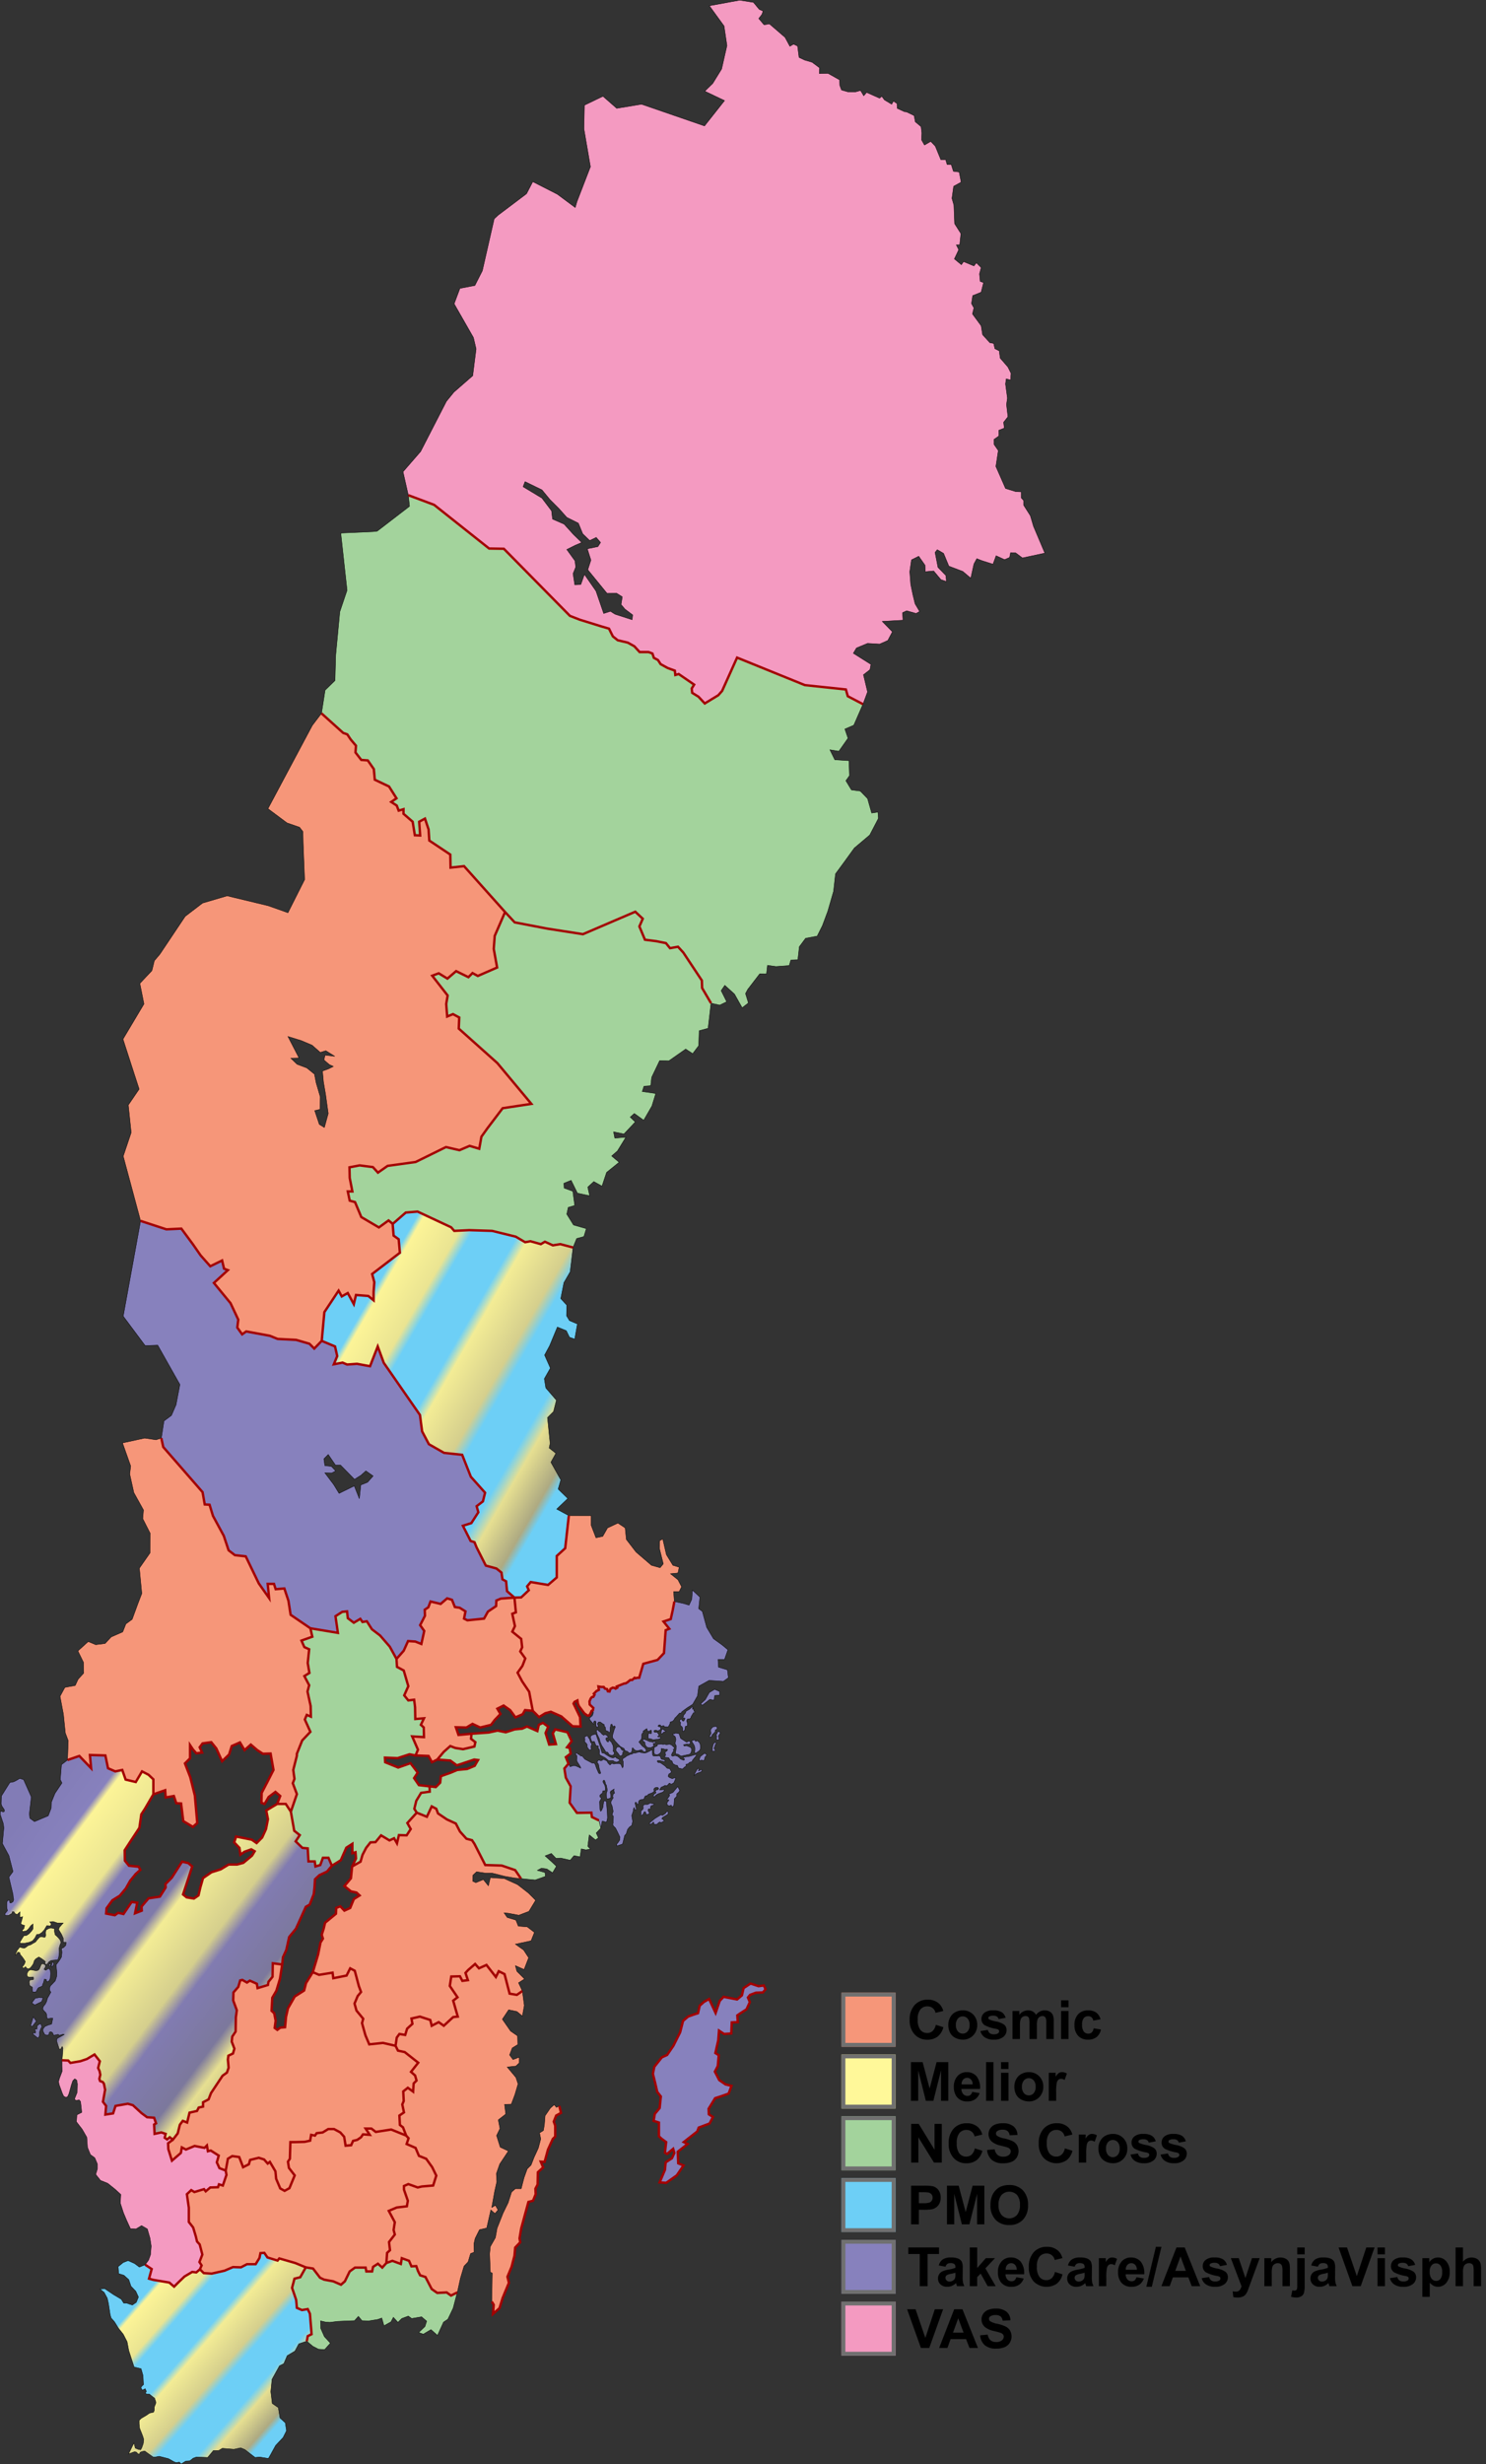 <svg xmlns="http://www.w3.org/2000/svg" xmlns:xlink="http://www.w3.org/1999/xlink" width="385.051" height="638.178" viewBox="0 0 385.051 638.178"><rect x="0" y="0" width="385.051" height="638.178" fill="#333333" stroke="none"/><defs><linearGradient id="a" y1="0.235" x2="0.824" y2="0.953" gradientUnits="objectBoundingBox"><stop offset="0" stop-color="#6dcff6"/><stop offset="0.123" stop-color="#6dcff6"/><stop offset="0.142" stop-color="#fcf497"/><stop offset="0.261" stop-color="#eae492"/><stop offset="0.296" stop-color="#6dcff6"/><stop offset="0.424" stop-color="#6dcff6"/><stop offset="0.458" stop-color="#f3ec95"/><stop offset="0.586" stop-color="#d5cf8d"/><stop offset="0.626" stop-color="#6dcff6"/><stop offset="0.754" stop-color="#6dcff6"/><stop offset="0.798" stop-color="#e6df91"/><stop offset="0.897" stop-color="#aeaa82"/><stop offset="0.926" stop-color="#6dcff6"/><stop offset="1" stop-color="#6dcff6"/></linearGradient><linearGradient id="b" y1="0.235" x2="0.824" y2="0.953" gradientUnits="objectBoundingBox"><stop offset="0" stop-color="#827cb6"/><stop offset="0.123" stop-color="#8781bd"/><stop offset="0.142" stop-color="#fcf497"/><stop offset="0.261" stop-color="#eae492"/><stop offset="0.296" stop-color="#827cb6"/><stop offset="0.424" stop-color="#7f7aaa"/><stop offset="0.458" stop-color="#f3ec95"/><stop offset="0.586" stop-color="#d5cf8d"/><stop offset="0.626" stop-color="#817bb1"/><stop offset="0.754" stop-color="#7c789c"/><stop offset="0.798" stop-color="#e6df91"/><stop offset="0.897" stop-color="#aeaa82"/><stop offset="0.926" stop-color="#817cb1"/><stop offset="1" stop-color="#817bb1"/></linearGradient></defs><g transform="translate(-540.949 -533.949)"><rect width="385" height="638" transform="translate(541 534)" fill="none"/><g transform="translate(531 522.063)"><path d="M189.375,423.688l-.187,2.375-.687,1.5-1.5-.437-2.312-.5-.437,2.313-.5,2.25-1.875.625,1.5,1.875-.937.375L182,440l-1.687,1.75-3.687,1-1.062,3.625h-.5l-.5.125-.187-.125-.625.563h-.5l-.75.625-.437.25-.437.063-1.875.75.125.313-.437.25-.25-.187-.5-.062-.562.313-.25.688-.437-.062-.187-.562-.562-.125-.312-.437h-.687l-.687-.125.125.875-.625.313-.687.688.188.25-.312.563-.375.063-.312.375-.312.75.063.813.938.875-.125.625.063.313.063.313-.25.75-.312.25-.375.313-.062.25.125.313.875,1,.188-.062-.125-.312.125-.312.313-.062.188.25v.938l.125.375h.375l.125-.312-.187-.312-.062-.25.313-.437.5.063.5.375.438.25.063.438.25.313.063.75.375.188.313.063v.25l.25.063.25-.375v-.937l.188-.812.25-.062.25.688.375-.25.25.25-.125.313-.062.125-.062.125-.437,1.5-.062.563.125.375.25.25.25.375.813.875.625.625.938.5.188.438.25.188.438.125.438.438.25-.062.375-.125.125-.5.063-.5.063-.187.125.063.438.5.438.188h.375l.5-.125-.062.375-.062.063-.5.125-.562.188H174l-.187.188-.562.125-.5.25-.437.188-.375.313-.562.313-.125.5.188.25v1.313l-.187.375-.187-.375-.187-.5-.437-.25h-.875l-.562.125-.5-.187-.5.438-.5-.5-.25-.5-.562-.312-.687-.187v.313l-.5.063-.25-.187-.437.188-.125.438.125.25.188.188.063.313.188,1,.313.875-.062.313-.375-.062-.187-.375-.437-1-.312-.937-.25-.375h-.562l-1.875-1-.687-.812H160.5l-.562-.437-.25-.062-.187-.312-.375.125.063.375.25.25-.062,1.188.125.313.813,1.313.125.375-.812-.375-.562-.25h-.687l-.687.25-.437-.75-1.062,1.25.375,2.375,1.25,2.25-.25,4.25,1.875,2.625,3.75-.062.125,1.125,1.813.875.5,2L166,483.5l.5.125.438.188.25-.25.188-.875-.062-1.437-.187-2.25-.062-.562-.375-.25-.312.25-.125.813-.062.625-.375.875-.25.188-.187-.625-.062-1.875.438-.75-.062-.25-.312-.25v-.375l.188-.187.625-.5-.125-.187.188-.312.188.063.25-.062.125-.187v-.5l-.125-.687-.437-.75-.062-.375.25-.25.188.188.125.375.125.5.188.25.25,1.313-.25.813v.625l.063.75.375.063.688-.25.063-.562-.187-.875.125-.312.875-.562-.062.438.188.625-.312.188-.187.563.125.5-.25.375-.312.563v.5l.313.688.25,1.375-.187.5-.062.375.313.375-.062,1.75-.125.313.188.438.563.563.563,1.125.563,1.188-.062.75-.312.5-.437.563v.5l1.5-.5.563-2.25.375-.375.375-1.187.5-.625.563-.375.25-1.062-.25-1.5.375-1.125.063-.437.125-.5.188.25.125.438.188-.062.125-.187-.062-.375-.25-1.187.063-.25.313.063.063.375.25.125.188-.25v-.375l.188-.437.375-.187.563-.062.313-.125.125-.437.188-.312.625-.187.125-.25,1.125-.437.375-.312.125-.25-.187-.187L179.5,475l.313-.187.5-.062.25.188.063.188-.25.25h-.25l-.25.188-.125.313.188.188-.062.188-.25.125-.375.375V477l.063.25.313-.125.313-.375.563-.312,1.188-.437.375-.375-.062-.312-1.125.125.375-.687.688-.312.313-.187.375.063h.188l.563-.625.25.063.063.188h.25l.313-.187.313-.187.5-1.187-.187-.125-.375.125-.375.125-.75-.312-.312-.312.188-.562.5-.312.188-.25-.437-.812-.375-.062-.375-.125-.437-.5-1.25-.875-.562-.062-.187-.187L180.25,468l.125-.187h.375l.875.188.438.125.25-.125-.062-.312-.375-.125-.562-.125-.125-.312-.187-.437-.375-.125-.5.063h-.875l-.187-.25-.062-.75v-.562h-.187l-.437.25-.875.438-.5.125-.437-.062L176,465.75l-.312-.187V465.5l.25-.125-.125-.25.438-.062.438.438.375.063.313-.187v-.312l-.312-.5-.687-.5L175.5,463l.625-.687.125-.562v-.687l.125-.25.313-.312-.125-.25.75-.562.25-.125.125.438.063.25h.313l.563-.312.125.125v.688l-.187.125-.437-.187-.187.313-.062.563v.5l.5.125.375.063.375.188,1.313-.125.563-.187.188-.25-.187-.187h-.562l-.062-.125.25-.187.125-.187-.375-.5-.187-.25-.437.063-.25-.062-.125-.187.125-.25.438-.062.375.188.5-.125.25-.25.125-.375-.125-.25-.312-.062-.312-.187.188-.25.375-.062.188.25.188.125.313-.125H182l.125.313.375-.062.313.063.313-.062.438-.812V458l.125-.187.5-.125.375-.375.313-.562.188-.125.938-1.062.438-.062.188-.312.75-.562.688-.5.5-.312.875-.562,1.25-2.187.313-2.5,2.688-1.5,3.688.25,1.313-.937-.25-2.062-2.312-.687-.125-2h1.688l.875-2.5-1.5-1.25-2.25-1.625-1.75-2.937-1.125-4.125L191,428.5l.313-3Zm5.75,25.688-1.375.813-1.062,1.875-1.187,1.063.438.375,1.938-1.5,1.125.188.125-1.187,1.313-.125v-.937Zm-5.812,4.563-.375.25-.187.25-1.062.625-.125.438-.312.375-.187.188v.313l-.187.25v.125l.375.063.188.063-.125.375-.25.375-.312-.125-.062-.312-.25-.062-.312.125-.125.438.188.125.125.188-.062.5.063.313.375.25.125.313v.875l.375-.062.25-.437.063-.562.063-.25h.313l.188-.187v-.625l-.187-.562.125-.375.188-.187.313.063.375-.187.188-.5.375-.625.188-.312.375-.062v-.25l-.25-.125-.062-.5h-.312v-.187l.188-.25ZM195,459l-.437.188-.312.375-.187.313v.313l.125.438-.062.313-.25.375-.062.375.188.125.375-.25.063-.25.125-.25.375-.312.313-.375.063-.5.25-.062.188-.187v-.375l-.125-.25H195Zm-13.437.688-.187.25-.062.313-.125.438.313.25.438-.5.563-.125-.062-.187-.375-.125-.25-.312Zm-16.75.125L164.5,460l-.062.125.125.25.063.5.625,1.313.188.75.438,1,.625.938.438.75h.375l.188.188.313.5.688.188.438-.125.188-.375-.062-.375-.25-.25.063-.312v-.687l-.125-.562-.25-.437-.062-.25-.687-.687-.125.125.063.313L167.5,463l-.25-.125-.312-.562L167,462l.25-.125h.25l.125-.125-.5-.5-.437-.187-.312.188L166,461l-.5-.562-.312-.187Zm31.25.5-.25.188-.062.375-.312.188.188.313-.062.875.125.25h.438l.125-.25-.125-.812.438-.687-.062-.312ZM185,460.688l-.25.188-.25-.062-.187.125.063.188.125.25.313.125.125.25.125.438v.375l-.125.438-.062.375.063.188.125.25.125.188v.438L185,465.625V466l.313.188h.313l.813.5.5-.125,1.188-.25.563-.125.313-.375.125-.5.063-.437-.25-.437-.5-.25-.687-.25-.5.125-.187-.312.5-.125.5-.062.25.063.25-.062.25-.187v-.312l-.187-.25h-.312l-.437.25-1.562-1-.375-1.125-.125-.125-.5-.062ZM164.063,461l-.437.125-.312.125-.375.313.063.5.125.438.125.313.25.125.188-.062h.25l.375.938.25.25.375-.062.063.375-.125.313.313.125.125.688-.062.313v.375l.188.25.375.188.875.438,1,.813.875-.062.313.063.188.188.688.188.625-.312.125-.125-.125-.312-.75-.375.063-.187-.312-.062-.562.25-.312-.062-.625-.25-.812-.5-.5-.375-.625-.125-.5-1.75L164.375,461Zm-2.062.438-.5.188-.062.375.063.25v.313l-.062.25.063.188.438.438.188.375-.062.375.25.5.375.375.313.063.188-.312-.125-.5.063-.312.125-.25v-.375l-.25-.25-.312-.937-.312-.375-.062-.312Zm14.688.875-.187.125v.188l.063.188.313.125.188.25v.313l.063.25.375.563.5.188h.563l.375-.187.313-.187.125-.312-.125-.187-.062-.125.125-.125.375-.062.188-.062-.062-.25-.375-.125-.312.188-.25-.062-.687-.125-.625-.312-.5-.187Zm13.188.125-.75.313.688,1.125.188.625v.5l-.062.813.188.125.25-.125.563-.375.375-.312.125-.437v-.625l-.062-.5-.25-.5-.625-.437-.25.25Zm5.375.688-.187.063-.25.313-.125.313-.125.625-.062.625-.187.25.813.063.188-.187-.25-.375-.062-.25.25-.562v-.312l.313-.187-.062-.25Zm-13.937.438-1,.063-.062.375-.25.125-.562.313-.062,1.125.063.313v.188l.313.188.563.063.5-.25.313-.312.125-.312.063-.75.625.125.313.125.438-.062.25.125-.187.313-.375.25-.125.188.188.688-.187.188-.187.188.313.188.813.063.438.688.438.188.25.688.625.375.5.063.313.688,1,.25.25-.187.313-.312.375-.187v-.5l.625-.187.25-.312.375-.125.438-.125-.062-.25,1.125-1.375-.125-.25-1.625.5-1.687.25v.25l.313.25-.125.25H187l-.75-.312-.25-.312-.5-.375-.625-.187-.687.188-.25-.25.125-.437.438-.687.063-.187-.187-.187.313-.187v-.312l-.75-.687-.5-.187-.875.125-.312-.125-.5.063Zm-11,.688-.5.063-.125.25L169.5,465l.063.313.625.75.313.5.375.063.375-.312.063-.5.063-.187.188-.125-.062-.312h-.25L171,465l-.312-.562Zm22.313,1.688-.312.125-.625.5-.312.25-.187.563v.438h.25l.375-.125.375.188.313-.312.125-.625.5-.562Zm-1.812,3.875-.25.313-.187.313-.5.938-.062.313.375-.312.375-.25.5-.187.375-.125.313-.187.125-.437h-.312l-.625.313.125-.562Zm-5.25,4.75-.062.063-1.187,1.438-1,.438-.062.188.188.063v.188l-.625.875.063.188.313-.062.063.188-.125.125-.187.25-.187.25.063.563.5.25.563-.187.125.375h.313l.25-.375.125-1.687.625-.625v-.625l.563-.5.188-.437Zm-7.125,4.25-.687.375H177l-.25.125-.187.313v.063l.063.375-.062.313-.5.5-.062.188.063.563-.125.313.125.063.375-.125.188-.187.188-.5.25-.125.188.188.063.375.25.188.438-.125.25-.25-.312-.562-.062-.375.25-.187.25.125.188-.187-.062-.375.188-.375.375-.062.313-.187.125-.25h-.312Zm4.5,2.125-.312.188-.25.375-.75.5-.437-.125-1.437.875-.25.188-.687.563-.562.5.063.375.188-.062.375-.187.375-.375.125.188v.375l.688.063.25-.187.25-.25.313-.187.438.125.75-.437-.25-.312-.375-.25.188-.312,1.25-.75.188-.187v-.5Z" fill="#8781bd" stroke="#000" stroke-width="0.1" fill-rule="evenodd"/><path d="M157.313,404.375l-.937,8.438-2.187,2v5.563l-2.25,1.938-4.5-.75-.937,1.125.438,1L145,425.563l-1.75.063.375,3.813-.937.375.688,3.188-.687,1.438L145,436.313l.25,2.188-.5,1.063,1.313,1.813-.75,1.938-1.25,1.75,1.188,2.25L147.063,450l.938,4.938,1.625,1.625,1.625-1,1.438-.375,2.688,1.188,2.938,2.563,2.063.063-.125-2.437-1.687-3.5.25-.437.75-.375.125.813.25.625.688.938.75,1,.813.563.438-.062.313-.5.313-.687.313-.125.125-.625-.937-.875-.062-.812.313-.75.313-.375.375-.062.313-.562-.187-.25.688-.687.625-.312-.125-.875.688.125h.688l.313.438.563.125.188.563.438.063.25-.687.563-.312.5.063.25.188.438-.25-.125-.312,1.875-.75.438-.062.438-.25.75-.625h.5l.625-.562.188.125.5-.125h.5l1.063-3.625,3.688-1L182,440l.438-5.937.938-.375-1.5-1.875,1.875-.625.5-2.25.438-2.312-.187-2.562h1.438l.625-1.25L185.625,421l-1.937-1.562,1.938-.187.313-1.5-1.625-.5-1.687-2.75-.937-4.062-.812.438-.062,2,1,4-.812,1-2.25-.625-4-3.437-2.5-3.25-.312-3-1.875-1.25-2.687,1.25-1.25,2.188-1.75.375-1.25-3.25v-2.5Z" fill="#f69679" stroke="#000" stroke-width="0.1" fill-rule="evenodd"/><path d="M150.625,458.063l-1.062.5-.375,1.625L146.5,459l-1.25.563-1.937.188L141,460.5l-2.125-.437-2.312.5-4.437.313L132,462.188l1.125.875-.25,1.125-2.937.688-2-.312-1.312-.5-1.687,1.5-1.687,2,3.375.25,1.688,1.25,4.5-1.5,1,.125-.875,1.5L131,470l-2.562.25-1.625.688-2.625.938L124,473.563l-1.125,1.125-1.625-.187.063,1.375-2.25.313-1.25,2.063-.5,2.063.625,1,2.625,1.063,1.25-2.687,1.188.625.438,1.188,2.313,1.563,2.313,1.063,1.063,2.063,1.688,1.875,1.438.375.625.938,2.813,5.5,4.25.125,3.5,1.188,1.5,2.188,1.688.188,2,.188,2.625-.937-.062-1-2-.562,1.063-.562,1.375.188,1.5,1,1-1.687-1.187-1.125-1.75-1.562,1.625-.625,1.188,1.25,1.25-.062,2.438.563,1-1.187,1.563.313.313-2.062.688.125.438.125,1.25-.187-.687-.75.375-2.937,1.625,1.313.75-.562-.562-1.25,1.188-1.25-.5-2-1.812-.875-.125-1.125-3.75.063-1.875-2.625.25-4.25-1.25-2.25-.375-2.375,1.063-1.25-.687-1.687,1.25-.937-.25-1.437-.687-.187,1.188-1.562L157,460.5l-3.187-.75-.625,1,.813,2.813-1.75.125-.937-3,.688-1.625Z" fill="#a3d39c" stroke="#000" stroke-width="0.1" fill-rule="evenodd"/><path d="M121.813,479.688l-1.25,2.688-2.625-1.062L115.5,484l.875,1.563-1.062,1.625-2-.062-.5,2.125-.75-1.312-1.187.563-2.187-1.312-1.437,1.75-1.312.063-1.125,1.438-.937,1.813-.5,1.75-2.187,1.25-.312,3.063-1.687,2,1.688,1.375,1.438.313.813.75-1.5.938L100.688,506l-1.5.688-1.062-1.125L97.063,506,97,507.5l-2.812,2.313-.375,1.563-.5,1.563.313,1-.625,1-.625,3.125L91,522.625l1.625.688,3.5-.562.188,1.438,3.438-.687.938-1.875,1.188.625,1.063,4,.563,1.5-.875,1.063-.812,1.938.5,1.813,1.75,2.125-.312,1.125.875,3.125,1,2.375,3.563-.375,3.25.75.313-2.125.688-.937,1.5.25.5-1.625,1.375-1.25-.25-1.375,2.188-.5,2.688.875.375,1.5,1.813-.937,1.313.938,2.438-2.25,1.188-.125L127.375,530l1.125-.875-2-2.937.375-2.437,2.25-.062.625,1.188,1.438-.187-.625-1.875.688-.75,1.813-1.562,1,1.125L136,520.75l2.438,3.125.75-1.5,1.5.75L142,528.188l1.875.313,1.438-1-1-2.125,1.563-1-2-2-.375-1.437,2.25,1,1.188-3.062-1.312-2-2.125-1.5,4.063-.875.875-2.187-1.875-1.437-2.312-.187-.625-1.562-2.25-.687-.812-1.187,1.188.125,2.625.5,2.625-1L148.75,504l-1.875-1.875-2.812-2.187-3.437-1.562-3.625-.25-.5,2.125-1.312-1.625-1.937.813-.812-.375.063-1.562.938-.875,2.438.375h1.688l3.25.813,2.5.438,1.625.125-1.5-2.187-3.5-1.187-4.25-.125-2.812-5.5-.625-.937-1.437-.375-1.687-1.875-1.062-2.062-2.312-1.062-2.312-1.562L123,480.313Z" fill="#f69679" stroke="#000" stroke-width="0.1" fill-rule="evenodd"/><path d="M80.625,520.313l-.062,3.5L79.5,525.125l-.125.813-2.687.813-.187-1.125-1.812-.812-.75.5-1.187-.687-.562.125-.5,1.688-1.25,1.438-.062,2.063.938,2.563-.25,1.813L71,538l-.875,1.313L70,540.625l.688,1.813-.375,1.25-1.187.563-.125,1,.188,2.125-.437,1.25-1.125.813-3,4.5L64,555.563l-1.437.75v1.125l-1.125.25-.437.875L59.063,559l-.625,2.563-1.125-.437-.75,1L56,564.375,54.75,566l-1.25.938.063,1.5.938,3,2.313-2,.25-1.437,1.063.563,2.25-.937,2.563.5.625-.625.25,1.5.75-.187,2.063,1.313-.5,1.75.688,1.5,1.625.625L69,570.938l1.125-.687,1.813.25,1,2.625,1.5-.75.313-1.125,2.25-.562,1.375.438.938,1.063.563-.437,1.438,2.438.188,1.938,1.063,2.5,1.125.625,1.25-.687,1.375-3.312-1.5-1.937-.25-1.625.5-.75.125-4.312h1.188l2.5-.062,1.438-.312.25-1.5,1,.188.438-.625,1.563-.187L95,563.25h1.5l1.625.875,1,1.125.375,2.313,1.438-.125.5-1.125,1.063-.25,1-.687.5-.75,1.75.125-1.062-1.625h1.5l1.125.875,4-.625,3.875,1.563-.812-2.125-.812-.625-.125-2.437,1.188-.812-.437-2.062.375-.875-.125-2.5,1.188-.937,1.375,1,.125-2.125.75-.75-.375-1.312-1.062-.937,1.875-2.375-3.5-2.75-1.75-.375-.625-1.25-3.25-.75-3.562.375-1-2.375-.875-3.125.313-1.125-1.75-2.125-.5-1.812.813-1.937.875-1.062-.562-1.5-1.062-4-1.187-.625L99.75,523.5l-3.437.688-.187-1.437-3.5.563L91,522.625l-1.75,2.813-.5,1.938-2.437,1.563L84.563,532l-.5,2.188-.25,2.688-1.25.125-.75.563-.687-.5.25-1.875L81,533.25l-.687-.625.188-3.375,1.063-1.812.938-3.125.563-3.687Z" fill="#f69679" stroke="#000" stroke-width="0.1" fill-rule="evenodd"/><path d="M104.688,563.125l1.063,1.625-1.75-.125-.5.75-1,.688-1.062.25-.5,1.125-1.437.125-.375-2.312-1-1.125L96.5,563.25H95l-1.437.875L92,564.313l-.437.625-1-.187-.25,1.5-1.437.313-2.5.063H85.188l-.125,4.313-.5.75.25,1.625,1.5,1.938-1.375,3.313-1.25.688-1.125-.625-1.062-2.5-.187-1.937-1.437-2.437-.562.438-.937-1.062L77,570.688l-2.25.563-.312,1.125-1.5.75-1-2.625-1.812-.25L69,570.938,68.438,574l.188,1.125-.937,2.75-1-.312-.25.75-2,.063-1.187,1-.437-.562-2.5.75-.812-.5-1.125,1.063.5,3.5v3.688L60,588.75l.688,2.313L61,592.375l.688.75.688,2.625-.75,1.938.563.875-.437,1,1,1,2.063.125,3.313-.75L70.313,599l2.063.063,1.563-.812h2.25l1-1.625.25-1.25,1-.062.813,1.188,2.625.813.438-.562,4.125,1.188,2.75,1.125,1.875.313,1.813,2.375,1.063.5,2.375.438,2,.875,1-.875,1.25-2.562,1.375-1h2.75l.188,1h1.5l.25-1.187,1.25-.812,1.125,1,1.063-1.187.188-2.625.75-.687-.25-2.125,1.5-1.937-.312-1.187.313-2-1.562-2.937,2.063-.875,2.625-.312.25-1.437-1-2.875V578l1.125-.5,2.438.875,1.063-.25,2.938-.25.813-2.562-1.062-2.187-1.562-2.187-1.875-.75-.875-2.062-2.312-1,.5-1.5-.625-.687-3.875-1.562-4,.625-1.125-.875Z" fill="#f69679" stroke="#000" stroke-width="0.1" fill-rule="evenodd"/><path d="M133.063,520.5l-1.812,1.563-.687.75.625,1.875-1.437.188-.625-1.187-2.25.063-.375,2.438,2,2.938-1.125.875,1.188,4.125-1.187.125-2.437,2.25-1.312-.937-1.812.938-.375-1.5-2.687-.875-2.187.5.25,1.375-1.375,1.25-.5,1.625-1.5-.25-.687.938-.312,2.125.625,1.25,1.75.375,3.5,2.75-1.875,2.375,1.063.938.375,1.313-.75.75L117,553.563l-1.375-1-1.187.938.125,2.5-.375.875.438,2.063-1.187.813.125,2.438.813.625.813,2.125.625.688-.5,1.5,2.313,1,.875,2.063,1.875.75,1.563,2.188L123,575.313l-.812,2.563-2.937.25-1.062.25-2.437-.875-1.125.5v.938l1,2.875-.25,1.438-2.625.313-2.062.875,1.563,2.938-.312,2,.313,1.188-1.5,1.938.25,2.125-.75.688-.187,2.625,1.563-.562,2.188.813.25-1.5,1.875.688.625,1.438,1.25-.062.438,1.25.563,1.125,1.375.438,1.625,3.125,1.438,1,2.438-.125,1.125.813,1.625-.812.813-3.687.938-3.125,1.063-1.125.625-2.125.938-.375-.062-2.187.313-1.375,1.125-2.25,1.875-.437,1.063-4.687,1.063.938.813-.937L138.313,583l-.937.563.75-4.187.563-2.5-.125-2.062.875-2.5,2.25-3.375-2.125-1-.937-3,.875-1.812-.437-2.25,1.938-1.5-.312-2.5,1.75-.062.938-2.5.813-2.75-.562-1.687-2.25-2.687,2.25-.25.875-.812v-1.5l-1.625.625L142,544.063l.688-1.812,1.438-.875-.062-2.25-1.812-1.25-2.125-3.062,1.625-2.437,2.125.438L145.313,534l.5-2.75-.5-3.75-1.437,1L142,528.188l-1.312-5.062-1.5-.75-.75,1.5L136,520.75l-1.937.875Zm20.5,36.438-1,.875-1.375,2L151,562.125l-.25,1.5-1,.625.313,1.563-.625,2.375-1.125,2.438-.75,1.938-1,1-.812,2.25-.75,2.875h-1.5l-1,.875-.875,2.75L140.313,585l-1.562,3.938-.437,2.438L137,593.688l-.187,1.875.188,4.75.5.25-.125,7.375.5.813-.187,2.375,1.688-1.5.813-2.625,1.625-3.937-.375-1.562,1.063-2.562.75-2.875.188-2.125,1.313-1.375-.187-1L145,589l1.875-6.875,1.188-.312.688-1.687-.062-1.437.563-1.062.063-3.187,1.375-1.25-.625-1.5,1,.063.875-3.187,1.25-2.75.625-.625v-2.812l-.375-1.062.625-1.562,1.25-.687-.437-1.812-.75.375Z" fill="#f69679" stroke="#000" stroke-width="0.1" fill-rule="evenodd"/><path d="M193.688,529.562l1.687,3.625,1.063-3.125,1-1.062,3.5.687,1.25-1.062.437-1.875,1.813-1.188,2.062.688,1.375-.188.438,1-.688.813-1.812.062-1.5.563-.563.687.5,1.188-.875,1.875-1.562,1-.813.562.125,1.75-1.562.063-.125,2.875-1.875.125-1.313-.875-.187,2.5-.75,3.312.875.563-.25,2.812-.75,1.438,1.125,2.187,1.625,1.125,1.562.375-.75,2-1.937.688-1.563.5L193.563,558l.062,1.437,1.063.688-.875,1.687L191,562.875l-.375,1-3.5,2.75,1,.5-2.562,2,.125,3,1.375.562-1.75,2.563-2.75,1.937-1.688-.125,1.375-3.25.188-1.937,1.625-1.063.625-1.375-.313-1.062-1.562,1.312-.563-.312.313-2.75-1.125-.813-.75-.687v-3.563l-1.375-.437.312-1.813,1.25-1.5.313-3-.938-1.187-.562-2.438-.563-2.25.375-1.812,1.938-2.438,1.375-.625,1.625-2.375,1.75-3.5.75-2.937,1.312-1.125h0l1.375-.5,1.188-.375.437-1.938,1.125-1Z" fill="#8781bd" stroke="#000" stroke-width="0.1" fill-rule="evenodd"/><path d="M114.063,596.688l-.25,1.5-2.187-.812-1.562.563L109,599.125l-1.125-1-1.25.813-.25,1.188h-1.5l-.187-1h-2.75l-1.375,1-1.25,2.563-1,.875-2-.875-2.375-.437-1.062-.5-1.812-2.375-1.875-.312-1.437,2.563-1.5.375-.625,2.375L86.188,606l.5,1.5.188,2.063,1.313.563,1.5-.25.563,1.188.438,5.313-1,.5-.25,1.313L91,619.5l1.438.75,1.625.125,1.5-1.687L94,617l-.937-2.125L93,612.938l1.375.313,1.063.063,1.938-.25,2.625-.125,1.813-.062,1-1.125.938,1.125,1.75.063,2.313-.375,1.063-.375.563,2,1.813-1,.625-1.187,1.188,1.313,1-1,1.688-.625.875.625,2.563-.437L120.5,613l-.437,1.375-1.625,1.563,1.188.438,2-1.187,1.688,1.5,1.563-3.437L126,612.5l1.375-2.875,1.063-4.062-1.625.813-1.125-.812-2.437.125-1.437-1-1.625-3.125-1.375-.437L118.25,600l-.437-1.25-1.25.063-.625-1.437Z" fill="#a3d39c" stroke="#000" stroke-width="0.1" fill-rule="evenodd"/><path d="M78.438,595.313l-1,.063-.25,1.25-1,1.625h-2.25l-1.562.813L70.313,599l-2.187.938-3.312.75-2.062-.125-1-1-.937.813-1.062-.125-2,1.188-1.562,1.5-1.125,1.125L53.813,603l-4.125-.687L48.563,602l.688-2.5-1.687-1.125-1.5.625-1.25-.937-1.687-.75-1.25.5-1.312,1.063.125,1.813,1.375.438,1.25,1.125.563,1.688,1.25,1.313.688,1.5-.562,1.375-1,.688-.625-.187-.875-.312H42l-.625-1-2-1.187-2.312-1.562-1.187.125,1.063.875.813,1.5.313,1.438.438,2.875.25.813.875,1,1,1.625,1.25,1.563,1,1.938.438,2.313,1.375,4.25,1.813.438.5,1.75.125,2.375-.312.25-.375.5.375.688.75-.375.313.688-.312.5.438.188h.625l.938.75.438.313.313.938v.375l-.375.938V636l-.187.563-1.062.25-.812.563-1.375.813-.5.5v.875l.125,1.188.5,1.25.313.813.25.813-.125,1.063-.375,1.063-.312.563-.625-.125-.75-.312-.25-1-.125-.312-1.375,2.813,1.563-.562.5.125.375.438h.438L46.25,647l.375-.187.813-.187.938.688,1.25.875h.625l.938-.187,2.438.625,1.313.75.625.25.875-.125.438.5,1.188-.75,1.063-.062L60,648.5l.875-.312,2.875.125,1.5-1.812h1.375l.938-.562,3,.25,1.75-.375,1.063.438,2.688,2.063,1.125-.125,2.313.375.5-.875,1.375-2.5,1.938-2.062.875-1.75-.312-2.062-1.375-1.25-.437-2.687L80.5,634.313l-.375-3.062.313-3.187,1.938-3.5L83.5,624l.875-2.062,2-1.187,1-1.875,2.063-.687.25-1.312,1-.5-.437-5.312-.562-1.187-1.5.25-1.312-.562-.187-2.062-.5-1.5-.562-1.625L86.25,602l1.5-.375,1.438-2.562-2.75-1.125-4.125-1.187-.437.563L79.25,596.5Z" stroke="#000" stroke-width="0.1" fill-rule="evenodd" fill="url(#a)"/><path d="M34.438,543.938l-2,1.188-1.687.563-2.562.438-.562-.625L26,545.438V547l.063,1.25-.687,1.813-.25.875.125.75.813,2.25.375.813.625.313.438-.25.313-.687.625-2.25.375-1.125.5-.5.5.313.188,1-.062,2.188-.687,1.688.313.438.875-.187.375.438L31,557.688l.125,1.25-1.25.625-.125,1.813,1.5,1.938,1.188,2.063L32.625,568l.75,1.875,1.125.813.688,1.625v1.25L34.75,575,36,576.563l1.875.75,1.938,1.563,1.438,1.313-.125,2.25.813,2.5.813,1.938,1,2.188,1.438.063,1.438-.875,1.5.875.688,2.375.313,2.063-.187,2.25-.5,1.375-.875,1.188L49.25,599.5l-.687,2.5,1.125.313,4.125.688,1.25,1.063,1.125-1.125,1.563-1.5,2-1.187,1.063.125.938-.812.438-1-.562-.875.75-1.937-.687-2.625-.687-.75-.312-1.312L60,588.75l-1.125-1.437v-3.687l-.5-3.5,1.125-1.062.813.5,2.5-.75.438.563,1.188-1,2-.062.25-.75,1,.313.938-2.75L68.438,574l-1.625-.625-.687-1.5.5-1.75-2.062-1.312-.75.188-.25-1.5-.625.625-2.562-.5-2.25.938L57.063,568l-.25,1.438-2.312,2-.937-3-.062-1.5L54.75,566l-.812-.625-.687.563-.625-.437.25-1-1.125-.375L50,564.5l-.125-2.437.5-.312-.5-1.437-1.812-.125-1.437-1.062-2.25-2.062-1.312-.375-3.187.563-.625,1.938-2,.313.188-2.25-.812-1.062.563-3.125-.312-1.562-.312-.437-.687-.25-.187-.562.25-1.062-.187-.937-.375-.812.438-1.75Z" fill="#f49ac1" stroke="#000" stroke-width="0.1" fill-rule="evenodd"/><path d="M33.25,466.375l.313,3.438L30.5,466.625l-3.062,1.063-1.562,1.188-.312,3.875.438.875-1.812,2.688-.937,2.313-.062,1.563-.75,1.938-3.562,1.5-1.187-.875-.125-1.125.5-4.375-2-4.5-1-.312-.937.563-.625.313-1,.188L10.313,477l-.062,2.063.188.563.625.938V481l-.312.125-.562-.25-.125.188L10,481.75l.813,2.438.125,1.063-.375,4.063,1.688,3.125,1.063,4.125L12.25,498l1.063,4.5.063.688.125.625-.187.563-.5.313-.312-.062-.125-.687-.5.125-.187.625v.813l.063.625.125.563-.687.813.125.438h.813l.875-.5.188-.5.375.063.25.438.563.25.75-.687-.062,1.438.75-.187-.25,1-.25.813.438.313.563.125-.187.813-.437.438.063.313,1-.125.563-.5.625-.875.563-.437v1.25l-.375.563-.625.688-.625.438-.75.125-.375.563-.687,1.125.188.25h1.063l1.188-.25.875-.375.625-.75.438-.875.75-.125.625-.437.625-.687.625-1.062.938.063.25-.5-.437-.562.938-.062,1.063.375h1.5l-1,1.125-.187.563.75,1.25.438,1v1.063h.75l-.062.75-.625.625-.5.188L26,517.5l-.125,1.188-.437.75-.5.688-.437.563.063,1,.125,1.063-.062,1-.375,1.125L23,526.188l-.187.5v.625l.313.5-.875,1.563-.25.875-.312.625-.5.625-.187.625.313.5.5.5L22,533.5l.125,1,.25.188.75-.125h.5l-.312,1.5-.875.25-.875.375-.5.688v.438l.125.313.375.688.438.125h.313l.313-.125.125-.625.375-.125.375.188.375.75L25,538.75l.375.25.75-.25h.5l-1.812,1-.187.375v.375l.688,2.063.313.063.438-.75.188.438-.125,2.063L26,545.438l1.625.063.563.625,2.563-.437,1.688-.562,2-1.187,1.375,1.75-.437,1.75.375.813.188.938-.25,1.063.188.563.688.25.313.438.313,1.563-.562,3.125.813,1.063-.187,2.25,2-.312.625-1.937,3.188-.562,1.313.375,2.25,2.063,1.438,1.063,1.813.125.5,1.438-.5.313L50,564.5l1.75-.375,1.125.375-.25,1,.625.438.688-.562.813.625L56,564.375l.563-2.25.75-1,1.125.438L59.063,559,61,558.563l.438-.875,1.125-.25v-1.125l1.438-.75.625-1.625,3-4.5,1.125-.812.438-1.25L69,545.25l.125-1,1.188-.562.375-1.25L70,540.625l.125-1.312L71,538l.063-3.687.25-1.812-.937-2.562.063-2.062,1.25-1.437.5-1.687.563-.125,1.188.688.75-.5,1.813.813.188,1.125,2.688-.812.125-.812,1.063-1.312.063-3.5,2.438.313.188-1.875.875-1.875.75-3.375,1.75-2.125,1.188-2.625,1.375-3.062,1-.562,1.063-2.75.188-1.812.125-2,1.125-1.062,2-.937,1.25-1.5L95.063,493H93.625l-.687,1.875-1.25.375-.187-1.312H89.875l-.187-3.375-1.375-.125-1.75-1.687,1.063-1.625L86.188,486l-.875-4.937-1.312-2H81.75l-2.812,1.688.438,2.25-.5,2.563-1,2.188-1.437,1.438-1.25-.875-4.062-.812-.5,1.5L72,490.438l.25,1.75,1.063-.75,1.75-.625.875.5-.687,1.125L73,494.313l-1.625.438H69.188L67.125,496l-2.375.75-2.187,1.5-.687,2.375-.5,2.125-1.187.813-1.875-.312-.937-.75,1.438-4.312.938-2.937-1-.875L57.125,494l-2.687,4.188-1.625,1.625.063.875-1.5,2.375-2.937.438-1.812,2.125.063,1.063-1.75.688.563-2.75-1.437-.187-2.125,3.125-1.375-.312-.875.625-2.25-.437.125-1.375,1.5-2.062L41,502.813l1.563-1.875,1.125-2,1.438-1.75,1.188-1.062-.437-.812-2.5-.25-1.062-1.312-.062-2.687L44,488.375l2.063-3.125.5-3.5.938-1.437,2.188-3.75v-3.875l-1.25-1.187-1.687-.875-1.625,2.75L42.5,472.75l-.875-2.5-1.812.375-1.875-.812L37.25,466.5ZM23.188,511.188l-.5.063-.812.438-.125.688.063.688-.187.5h-.312l-.625-.125-.5.125-.562.625-.5.625-.687.375-.5.313-.75.25-.375.313-.5.313-.625-.062-.625-.187-.687.875-.5,1.125.313-.125.375-.562.5.125.125.5.438.5.5.688.375.625-.187.563-.375.563-.25.25.375.375.5-.437.25.375.375.188.5-.125.5-.562.438-.687.188-.687.375-.5.813-.5.563.313.688.5.438.375-.125.625.563.125.5-.687.5-.312.25-.062.688-.062.875-.062.25-.812.125-1.187-.062-.937.188-.75.313-.812-.187-.625-.437-.562-.437-.437-.437-.375-.187-.812v-.812Zm.25,8.813-.062.625-.125.625.25-.062.313-.437.063-.5Zm-.5.188-.375.75.5.063Zm-2.062.25-.25.188-.5,1.188-.312.313-.5.125L17.938,522l-.375.125-.312.25-.312.625v.438l.188.375.438.125,1-.062.063.375-.062.313-.687.063-.25.125-.125.438.063.625.125.313.188.125.438.25v.875l.125.375h.813l.25-.437.25-.5.313-.25.563-.187.375-.25v-.312l.25-.562.188-.812.5.063.063.563h.375l.375-.312.25-.687.063-1.125L23,522.125l-.437-.5-.75.5-.437-.25.313-.5.125-.5-.5-.375Zm-.812,8.75-1,.188-.875,1.188.75.563,1.813-.875.375-1Zm-1.5,5-.687,2.313.438.188,1.063-1.375Zm1.938,1.75-.437.188-.5.375-.062.875-.437-.062L19,537.75l.188.188-.062.438-.625-.062.063.438,1.188.938L20,539.5l.188-.5v-.812l.313-.875.313-.562Z" stroke="#000" stroke-width="0.1" fill-rule="evenodd" fill="url(#b)"/><path d="M47.438,384.313l-5.75,1.25,2.125,6-.25,2.063,1.063,4.813,2.5,4.5-.187,2.25L48.875,409l-.062,5.063L46.063,418l.625,6.563L45.75,427l-1.562,4.25-1.625,1.188L41.75,434.5l-3,1.313L37.188,437.5l-2.437.313L32.813,437l-2.687,2.438,1.438,2.938.063,2.813-1.437,1.563-.75,1.625-2.687.5-1.25,2.313.875,4.625.5,4.875.75,2-.187,5,3.063-1.062,3.063,3.188-.312-3.437,4,.125.688,3.313,1.875.813,1.813-.375.875,2.5,2.625.625,1.625-2.75,1.688.875,1.25,1.188v3.875L52.75,475.5l.125,1.875L55,477l.625,1.875,1.25.063.563,4.563,2.5,1.5,1.125-1-.625-7.125-1.187-4.75-1.375-3.562,1.313-1.312v-3.437l.75,1.125.875,1,1.5-.187-.625-1.375.75-1,2.25-.312L66,464.688,67.5,468l1.813-1.75L70,464.063l2.125-.937,1.188,2,1.625-1.437,1.688,1.438,1.438.938,2-.062.75,4.25-1.625,3.188-1.437,2.75-.062,2.563.813.313,1.063-1.812,1.75-1.312L82.563,477l-.812,2.063H84l1.313,2,1.563-4.562-1.062-2.812.438-1.125-.312-2.312.938-3.687v-.5l1.375-3.437,2.125-2.25-1.437-3.187.5-1.187,1.063.438-.062-2.75-.812-3.75.438-1.625-1.25-2.375,1.313-.812-.437-2.562L90.063,439l-1.25-.562-.75-1.687,2.813-1-.5-2.187-5.125-3.5-.562-3.625-1.062-3.187-2.25.188-.437-1.375H79.313l.375,3.688L77,421.938l-3.375-7-2.812-.312-1.625-1.25-1.25-3.75-2.812-5.187-.875-2.875L63,401.5l-.562-3.187L52.25,386.625l-.5-2.312-1.375.438Z" fill="#f69679" stroke="#000" stroke-width="0.1" fill-rule="evenodd"/><path d="M99.875,429.188l-1.25.125-1.75,1.125.625,4.313-7.125-1.187.5,2.188-2.812,1,.75,1.688,1.25.563-.375,3.563.438,2.563-1.312.813,1.25,2.375-.437,1.625.813,3.75.063,2.75L89.438,456l-.5,1.188,1.438,3.188-2.125,2.25-1.375,3.438v.5l-.937,3.688.313,2.313-.437,1.125,1.063,2.813-1.562,4.563L86.188,486l1.438,1.125-1.062,1.625,1.75,1.688,1.375.125.188,3.375H91.5l.188,1.313,1.25-.375L93.625,493h1.438l.875,2.063,2.313-1.437,1.438-3.25,1.563-1v2.438l.813-.25.125,1.625-1,2.063,2.188-1.25.5-1.75.938-1.812L105.938,489l1.313-.062,1.438-1.75,2.188,1.313,1.188-.562.75,1.313.5-2.125,2,.063,1.063-1.625L115.5,484l2.438-2.687-.625-1,.5-2.062,1.25-2.062,2.25-.312-.062-1.375-2.75-.312-1.25-1.812.938-1.437-1.875-2.437-3.187,1.125-3.375-1.375-.062-1.187,3.313.125,3.063-1,1.563.313.625-1.5-1.5-3.437,3.063.188-.062-2.5-.75-.687.813-1.687-2.25.188L117.5,454l-.25-1.937-1.5.188-1.062-1.312,1.063-2.375-1.187-4.062-1.75-.937-.125-2.062-1.75-3.187-2.5-2.875-2.125-1.625L105,431.75l-1.125.188-.562-.812-1.687,1-1.562-1.187Z" fill="#a3d39c" stroke="#000" stroke-width="0.1" fill-rule="evenodd"/><path d="M143.25,425.625l-3.5.25-1.187.5-.062,1.438-2.125,1.438-1,1.813-4.312.438-.875-.437.375-1.875-1.5-.937-1.25-.187-.75-1.875-1.25-.375-1.687,1.438-2.625-.625-.562,1.5-.937.625.063,1.563-1.25,2.438,1.063,1.5-.75,3.375L117.563,437l-1.875-.125-1.125,2.5-1.875,2.125.125,2.063,1.75.938,1.188,4.063-1.062,2.375,1.063,1.313,1.5-.187L117.5,454l.063,3.063,2.25-.187L119,458.563l.75.688.063,2.5-3.062-.187,1.5,3.438-.625,1.5,3.375.125.875,1.625,1.375-.687,1.688-2,1.688-1.5,1.313.5,2,.313,2.938-.687.25-1.125L132,462.188l.125-1.312-3.375.313-.687-2,2.75.063,1.563-.937,2,.938,2.813-.687.938-1.25,1.5-1.562-.812-1.375,1.625-.812,1.688,1.188,1.375,1.875,1.875-.812L146,454.75l2,.188L147.063,450l-1.812-2.687-1.187-2.25,1.25-1.75.75-1.937-1.312-1.812.5-1.062-.25-2.187-2.312-1.875.688-1.437-.687-3.187.938-.375Z" fill="#f69679" stroke="#000" stroke-width="0.1" fill-rule="evenodd"/><path d="M118.125,325.625l-3.062.25-3.375,2.938.25,3.063,1.313.938.313,3.5-7.187,5.5.563,2.125-.187,2.5v2.188l-1.375-1.125-3.187-.25-.562,2.375-1.562-2.875-1.562.875-.812-1.5L94,351.688l-.687,7.438,3.438,1.438.563,2.5-.875,2.125,2.25-.437,1.188.5,2.563-.187,3.375.625,2-5.125,1.563,4.25,9.375,13.5.563,4.25,1.75,3.313,3.938,2.25,4.688.5,2.25,5.688,3.688,4.125-.562,2.25-1.625,1.25.438,1.563-1.812,2.813-2.187.688,2,3.938,1,.313.563,1.375,2.375,4.688,2.75.75,1.313,1.063.25,1.75.938.5.25,2.563,1.938,1.688,1.75-.062,1.938-1.875-.437-1,.938-1.125,4.5.75,2.25-1.937v-5.562l2.188-2,.938-8.437-3.125-1.687,2.875-2.75-2.5-2.437.688-2.375-2.562-4.562L154,388.25l-1.75-1.375.25-1.187L151.813,379l1.563-1.562.75-2.937-2.75-3.187L151,368.938l1.563-2.75-1.5-3.375,1.313-2.437,1.063-2.562.938-2.25,2.313.938.813,1.688,1.375.5.688-3.937-2.062-.875-.75-1.25.063-2.75-1.562-1.687.813-4.125,1.625-2.812.75-6.312-3.312-.875-1.937.313-2.062-.937-1.062.625-2.687-.75-1.375.25-2.437-1.437-6.125-1.5-5.937-.187-3.875.188-.812-.937Z" stroke="#000" stroke-width="0.1" fill-rule="evenodd" fill="url(#a)"/><path d="M174.563,248,161,253.813l-9.187-1.437-8.5-1.625-2.5-2.687-2.687,6.188-.25,3.375.875,4.813-5,2.188-1.375-.75-1.062,1.063-3.187-1.562-2.25,1.938-2.25-1.375-1.687.625,4,5.125-.375,2.188.25,3.25,1.5-.625,1.625.875-.125,2.875,10,8.938,8.813,10.563-7.437,1.125-3.937,5.188-1.562,2.188-.562,3.125-2.5-.75L129,309.75l-3.5-.812-7.875,3.875-7.25,1-2.5,1.75-1.312-1.437-3.437-.437-2.625.5.063,2.75.688,3.5h-1.187l.5,2.375,1.375.375,1.625,3.875,4.563,2.688,2.5-1.812,1.063.875,3.375-2.937,3.063-.25,8.688,4.063.813.938,3.875-.187,5.938.188,6.125,1.5L146,333.563l1.375-.25,2.688.75,1.063-.625,2.063.938,1.938-.312,3.313.875.938-2.312,1.875-.5.625-2.062-3.312-.937-1.75-2.812.375-1.75,1.688-.5-.5-3.687-2.25-.812-.062-1.25,1.875-.75,1.625,3.313,3.188.688-.5-2.25,1.563-1.437,2.125,1.188,1.188-3.562,3.25-2.625-1.937-1.625,1.5-1.312,2.188-3.562-2.875.25L168.938,305l2.688.563,2.938-3.125-1.312-1.25,1.063-.937L176.75,302l2.125-3.687,1-3.25-3.5-.5.438-1.375,1.75-.125.25-2.187,2.063-4.312,2.375.063,4.375-3.062,1.813,1.188L191,282.688l.125-3.875,2.313-.625.75-6.5-2.312-3.937-.062-1.937L187,258.563l-1.375-1.5-2.062.375-1.062-1.312-2.5-.5-2.937-.375-1.437-3.437.875-2Z" fill="#a3d39c" stroke="#000" stroke-width="0.1" fill-rule="evenodd"/><path d="M115.75,140.125l.313,2.875-8.375,6.438-1.062.125-8.375.375,1.625,14.813L98,170.313,96.938,181.5l-.187,6.625-2.562,2.5-.937,6,5.625,5.063,1.063.375.875,1.313L102.188,205l-.125,1.75,1.5,1.938,1.688.125,1.563,2.25.25,2.75,3.688,1.75,1.938,3.063-1.375.938,1.438.938.5,1.313,1.25-.375v1.188l2.375,2.063.563,3.5,1.375.063-.25-3.562,1.5-.812.938,2.813.188,2.875,5.438,3.625.063,3.375,3.5-.375,10.625,11.875,2.5,2.688,8.5,1.625L161,253.813,174.563,248l1.938,1.813-.875,2,1.438,3.438,2.938.375,2.5.5,1.063,1.313,2.063-.375,1.375,1.5,4.813,7.25.063,1.938,2.313,3.938,2.25.5,1.813-.875-1.437-2.875.938-1.375,2.5,2.25,2,3.563,1.625-1.25-.75-2.437.563-1.062,3.125-4.062,1.75.063.25-2.25,2.188.313,3.438-.25.438-1.437,1.813-.062.375-3.375,1.625-2.187,3-.562,1.375-2.75,1.375-3.687,1.5-5.187.5-4.5,2.25-3.062,2.625-3.625,4-3.375,2.25-4.312-.125-1.625-1.625.25-1.062-3.75-1.875-1.937-2.312-.312-1.437-2.375.938-1.312-.125-3.875-3.687-.25L225,206.063l2.313.375,2.375-3.375-.812-2.375,2.313-1,2.375-5.437-3.937-2.062-.5-1.75L218.5,189.313l-17.562-7.125-3.875,8.625-1,1.125-3.5,2.125-1.625-1.75-1.625-1-.125-1.125.625-1-4-2.75-.875.25-.125-1.125-1.875-.687-1.812-1-.687-1.062-1.062-.562L179,181.125l-1-.375h-2.312l-1.375-1.5-1.687-.937L170,177.688l-1.25-1-1-2-2.125-.625-5.437-1.687-2.562-1L140.5,154l-3.812-.062-14.25-11.312Z" fill="#a3d39c" stroke="#000" stroke-width="0.1" fill-rule="evenodd"/><path d="M93.25,196.625l-2.375,3.125-11.5,21.563L84.313,225l3.25,1.125.875,1.125.063,2.875.375,9.563-4.312,8.563-5.125-1.812-8.562-2.062-2.062-.5-6.375,1.875-4.5,3.438L51.375,259l-1.437,1.688-.625,2.563-3.125,3.313,1.063,5.313L41.813,281,46,293.938l-2.812,4.125.75,7.125-2.062,6.125,4.5,16.75,6.688,2.188,3.875-.187,3,4.063,2,2.875,2.5,2.813,3.063-1.5.5,2.125,1,.375-3.625,3.313,4.313,5.25,2,4.25-.25,2.063,1.25,1.75,1.063-.75,6.125,1.125,2,.813,4.813.25,3.438,1,1.25,1.25,1.938-2L94,351.688l3.688-5.562.813,1.5,1.563-.875,1.563,2.875.563-2.375,3.188.25,1.375,1.125v-2.187l.188-2.5-.562-2.125,7.188-5.5-.312-3.5-1.312-.937-.25-3.062-1.062-.875-2.5,1.813-4.562-2.687-1.625-3.875-1.375-.375-.5-2.375h1.188l-.687-3.5-.062-2.75,2.625-.5,3.438.438,1.313,1.438,2.5-1.75,7.25-1,7.875-3.875,3.5.813,2.625-1.125,2.5.75.563-3.125,1.563-2.187,3.938-5.187,7.438-1.125-8.812-10.562-10-8.937.125-2.875-1.625-.875-1.5.625-.25-3.25.375-2.187-4-5.125,1.688-.625,2.25,1.375,2.25-1.937,3.188,1.563,1.063-1.062,1.375.75,5-2.187-.875-4.812.25-3.375,2.688-6.187-10.625-11.875-3.5.375-.062-3.375-5.437-3.625L121,226.688l-.937-2.812-1.5.813.25,3.563-1.375-.062-.562-3.5-2.375-2.062v-1.187l-1.25.375-.5-1.312-1.437-.937,1.375-.937-1.937-3.062-3.687-1.75-.25-2.75-1.562-2.25-1.687-.125-1.5-1.937.125-1.75-1.375-1.625-.875-1.312-1.062-.375Zm-8.687,83.688L88,281.375l2.813,1.188,2.125,1.875L94.375,284l2.313,1.438-2.5-.312-.312,1.25,1.375,1.188,1.063.5-1.25.625-1.562.563.25,2.75.563,3.313L95,300.25l-1,3.625-1.312-.812L91.5,299.5l1.375-.312.063-3.25-1.062-3.625-.437-2.25-2-1.625-2.5-.937-1.625-1.562,2.125-.062Z" fill="#f69679" stroke="#000" stroke-width="0.1" fill-rule="evenodd"/><path d="M201.625,11.938l-7.875,1.438,3.813,5.25.75,5.063-1.375,6.063-2.312,3.75-2.062,2,5.125,2.438L192.5,44.5l-16.312-5.625-6.437,1.063-3.562-3.125-4.812,2.313-.125,6.125,1.688,9.813-3.5,9.063-.437,1.5-4.625-3.437L148,58.938l-1.625,3.125L139,67.625l-1,.938L134.938,82,133,85.813l-3.875.75-1.5,4,5,8.75.688,2.938-.875,6.938-4.875,4.25-1.937,2.375-6.687,13-4.562,5.25,1.375,6.063,6.688,2.5,14.25,11.313L140.5,154l17.125,17.375,2.563,1,5.438,1.688,2.125.625,1,2,1.25,1,2.625.625,1.688.938,1.375,1.5H178l1,.375.375,1.125,1.063.563.688,1.063,1.813,1,1.875.688.125,1.125.875-.25,4,2.75-.625,1,.125,1.125,1.625,1,1.625,1.75,3.5-2.125,1-1.125,3.875-8.625,17.563,7.125,10.625,1.125.5,1.75,3.938,2.063,1.188-3.187-1.062-4.437,1.688-1.312.25-1.375-4.562-2.875.813-1.375,2.875-1.187,3.125.188L240,177.75l1.188-2.25-2.625-2.687,3.25-.187,2.125-.125-.125-1.937,1.063-.5,2.438.688.938-.5-1.187-2-.562-2.312-.562-2.687-.25-3.312.438-3.062,1.875-.937,1.625,2.313.063,1.688,2.188-.187L253.75,162l1.438.5-.125-1.562L253,158.813l-.75-3.875.563-.687,1.625.938,1.375,3.313,3.625,1.375,2.063,1.75.813-3.687.75-1.375,1.25.5,2.938.938.813-2.187,2.188,1,1.313-.562.25-1.25,1.313.063,1.75,1.313,5.813-1.25-2.937-6.937-.812-2.75-1.75-2.75V141.5l-.625-.687V139.25l-1.437-.062-2.625-.812-2.5-5.687.625-4.125-1.125-1.625v-1.25l1.25-.875v-1.5l1.438-.562-.187-1.5,1.125-1.437-.375-3.187L271,115l-.5-3.687.188-1.312,1.125.313.125-1.75-.812-1.625-2-2.312-.25-1.875-1.125-.562-.312-1.375-1-.187-1.875-2.062-.375-2.312-2.25-3.062.375-1.562-.625-1.125L262,88.438l2.188-.875.625-2.5-.875-.312-.187-1.937.438-1.625-1.25-1.25-.625.813-2.687-1.125-.562.813-1.812-1.5,1.125-2.375-.625-1.25h.875l.313-2.937-1.625-2.562L257.125,65l-.5-1.75.438-3.125L259,59.063l-.5-2.625L257,56.25l-.562-1.75h-1.062L255,53.25h-1.25l-1.437-3.5-1.187-1.25-1.625.938-.75-1.312.063-1.812-.187-1.625-1.5-1.25-.312-1.625-1.937-.937-.562-.062-1.875-.875-.062-1.25-.937-.625-.437.813-1.875-1.125-.687-.937-.562.5-3.375-1.5-.75.875-.812-1.375-1.375.375H229.75l-1.75-.5L227.563,34l-.062-1.437-3-1.687-2.25.063.063-1.5L220.375,28l-1.937-.562L217,26.75l-.375-2.937-1.062-.5-.937.563-1.25-2.312-4.062-3.5-1.375.25-1.375-1.625.813-1.062.313-.875-1-.437-1.5-1.812ZM146,136.625l4.375,2.125,2.063,2.5,2.313,2.313,2.063,2.313,3,1.5,1.125,2.75,1.813,1.75,1.688-.812,1.125,1.313-.687,1.063-2.75.563.938,2.938-.812,2.5,5,6.125,2.438-.062,1.5.938-.312,2,1,1.188,2,1.5-.125,1.25-4.437-1.437-1.187-.75-1.75.563-2-5.812-3-4.312-.937,2.625-1.562.063-.437-2.875.688-1.687-.187-1.625-2.125-2.937,2.25-1.125,1.625-.687L158.5,150.25l-2.375-2.625-3-1.312-.25-2.125-2.5-3.312-4.875-2.937Z" fill="#f49ac1" stroke="#000" stroke-width="0.1" fill-rule="evenodd"/><path d="M46.375,328.063l-4.5,24.688,5.688,7.625,3.25-.125,5.75,10.188-1,5.25-1.187,2.75-1.937,1.438-.687,4.438.5,2.313,10.188,11.688L63,401.5l1.25.063.875,2.875,2.813,5.188,1.25,3.75,1.625,1.25,2.813.313,3.375,7,2.688,3.813-.375-3.687h1.625l.438,1.375,2.25-.187,1.063,3.188.563,3.625,5.125,3.5L97.5,434.75l-.625-4.312,1.75-1.125,1.25-.125.188,1.75,1.563,1.188,1.688-1,.563.813L105,431.75l1.313,2.063,2.125,1.625,2.5,2.875,1.75,3.188,1.875-2.125,1.125-2.5,1.875.125,1.563.625.75-3.375-1.062-1.5,1.25-2.437L120,428.75l.938-.625.563-1.5,2.625.625,1.688-1.437,1.25.375.75,1.875,1.25.188,1.5.938-.375,1.875.875.438,4.313-.437,1-1.812,2.125-1.437.063-1.437,1.188-.5,3.5-.25-1.937-1.687-.25-2.562-.937-.5-.25-1.75-1.312-1.062-2.75-.75-2.375-4.687-.562-1.375-1-.312-2-3.937,2.188-.687,1.813-2.812-.437-1.562,1.625-1.25.563-2.25-3.687-4.125-2.25-5.687-4.687-.5-3.937-2.25-1.75-3.312-.562-4.25-9.375-13.5-1.563-4.25-2,5.125-3.375-.625-2.563.188-1.187-.5-2.25.438.875-2.125-.562-2.5-3.437-1.437-1.937,2-1.25-1.25-3.437-1-4.812-.25-2-.812-6.125-1.125-1.062.75-1.25-1.75.25-2.062-2-4.25-4.312-5.25L69,340.813l-1-.375-.5-2.125-3.062,1.5L61.938,337l-2-2.875-3-4.062-3.875.188-6.687-2.187ZM95,388.563l1.875,2.75h1.313L101.813,395l1.688-1.062,1.25-1.125,1.875,1.313-1.437,1.625-1.75.688L103.063,400l-1.312-3.312-3.938,1.938-1.375-2.25-2.312-3.062,1.75.063,1.063-.562-1.125-1.187-1.687-.187-.25-1.75Z" fill="#8781bd" stroke="#000" stroke-width="0.1" fill-rule="evenodd"/><path d="M46.375,328.063l6.688,2.188,3.875-.187,3,4.063,2,2.875,2.5,2.813,3.063-1.5.5,2.125,1,.375-3.625,3.313,4.313,5.25,2,4.25-.25,2.063,1.25,1.75,1.063-.75,6.125,1.125,2,.813,4.813.25,3.438,1,1.25,1.25,1.938-2L94,351.688l3.688-5.562.813,1.5,1.563-.875,1.563,2.875.563-2.375,3.188.25,1.375,1.125v-2.187l.188-2.5-.562-2.125,7.188-5.5-.312-3.5-1.312-.937-.25-3.062-1.062-.875-2.5,1.813-4.562-2.687-1.625-3.875-1.375-.375-.5-2.375h1.188l-.687-3.5-.062-2.75,2.625-.5,3.438.438,1.313,1.438,2.5-1.75,7.25-1,7.875-3.875,3.5.813,2.625-1.125,2.5.75.563-3.125,1.563-2.187,3.938-5.187,7.438-1.125-8.812-10.562-10-8.937.125-2.875-1.625-.875-1.5.625-.25-3.25.375-2.187-4-5.125,1.688-.625,2.25,1.375,2.25-1.937,3.188,1.563,1.063-1.062,1.375.75,5-2.187-.875-4.812.25-3.375,2.688-6.187m-47.5,111.063,3.438,1.438.563,2.5-.875,2.125,2.25-.437,1.188.5,2.563-.187,3.375.625,2-5.125,1.563,4.25,9.375,13.5.563,4.25,1.75,3.313,3.938,2.25,4.688.5,2.25,5.688,3.688,4.125-.562,2.25-1.625,1.25.438,1.563-1.812,2.813-2.187.688,2,3.938,1,.313.563,1.375,2.375,4.688,2.75.75,1.313,1.063.25,1.75.938.5.25,2.563,1.938,1.688m15.188-90.687-3.312-.875-1.937.313-2.062-.937-1.062.625-2.687-.75-1.375.25-2.437-1.437-6.125-1.5-5.937-.187-3.875.188-.812-.937-8.687-4.062-3.062.25-3.375,2.938m45.625,75.563-.937,8.438-2.187,2v5.563l-2.25,1.938-4.5-.75-.937,1.125.438,1L145,425.563l-1.75.063.375,3.813-.937.375.688,3.188-.687,1.438L145,436.313l.25,2.188-.5,1.063,1.313,1.813-.75,1.938-1.25,1.75,1.188,2.25L147.063,450l.938,4.938,1.625,1.625,1.625-1,1.438-.375,2.688,1.188,2.938,2.563,2.063.063-.125-2.437-1.687-3.5.25-.437.75-.375.125.813.25.625.688.938.75,1,.813.563.438-.062.313-.5.313-.687.313-.125.125-.625-.937-.875-.062-.812.313-.75.313-.375.375-.062.313-.562-.187-.25.688-.687.625-.312-.125-.875.688.125h.688l.313.438.563.125.188.563.438.063.25-.687.563-.312.5.063.25.188.438-.25-.125-.312,1.875-.75.438-.062.438-.25.75-.625h.5l.625-.562.188.125.5-.125h.5l1.063-3.625,3.688-1L182,440l.438-5.937.938-.375-1.5-1.875,1.875-.625.5-2.25.438-2.312m-19.562,56.688-1.812-.875-.125-1.125-3.75.063-1.875-2.625.25-4.25-1.25-2.25-.375-2.375,1.063-1.25-.687-1.687,1.25-.937-.25-1.437-.687-.187,1.188-1.562L157,460.5l-3.187-.75-.625,1,.813,2.813-1.75.125-.937-3,.688-1.625-1.375-1-1.062.5-.375,1.625L146.5,459l-1.25.563-1.937.188L141,460.5l-2.125-.437-2.312.5-4.437.313L132,462.188l1.125.875-.25,1.125-2.937.688-2-.312-1.312-.5-1.687,1.5-1.687,2,3.375.25,1.688,1.25,4.5-1.5,1,.125-.875,1.5L131,470l-2.562.25-1.625.688-2.625.938L124,473.563l-1.125,1.125-1.625-.187.063,1.375-2.25.313-1.25,2.063-.5,2.063.625,1,2.625,1.063,1.25-2.687,1.188.625.438,1.188,2.313,1.563,2.313,1.063,1.063,2.063,1.688,1.875,1.438.375.625.938,2.813,5.5,4.25.125,3.5,1.188,1.5,2.188m-12.812-37.5-3.375.313-.687-2,2.75.063,1.563-.937,2,.938,2.813-.687.938-1.25,1.5-1.562-.812-1.375,1.625-.812,1.688,1.188,1.375,1.875,1.875-.812L146,454.75l2,.188M90.375,433.563l.5,2.188-2.812,1,.75,1.688,1.25.563-.375,3.563.438,2.563-1.312.813,1.25,2.375-.437,1.625.813,3.75.063,2.75L89.438,456l-.5,1.188,1.438,3.188-2.125,2.25-1.375,3.438v.5l-.937,3.688.313,2.313-.437,1.125,1.063,2.813-1.562,4.563m10.625,14,2.313-1.437,1.438-3.25,1.563-1v2.438l.813-.25.125,1.625-1,2.063M121.25,474.5l-2.75-.312-1.25-1.812.938-1.437-1.875-2.437-3.187,1.125-3.375-1.375-.062-1.187,3.313.125,3.063-1,1.563.313m-27.25-32.937-5.125-3.5-.562-3.625-1.062-3.187-2.25.188-.437-1.375H79.313l.375,3.688L77,421.938l-3.375-7-2.812-.312-1.625-1.25-1.25-3.75-2.812-5.187-.875-2.875L63,401.5l-.562-3.187L52.25,386.625l-.5-2.312M27.438,467.688l3.063-1.062,3.063,3.188-.312-3.437,4,.125.688,3.313,1.875.813,1.813-.375.875,2.5,2.625.625,1.625-2.75,1.688.875,1.25,1.188v3.875L52.75,475.5l.125,1.875L55,477l.625,1.875,1.25.063.563,4.563,2.5,1.5,1.125-1-.625-7.125-1.187-4.75-1.375-3.562,1.313-1.312v-3.437l.75,1.125.875,1,1.5-.187-.625-1.375.75-1,2.25-.312L66,464.688,67.5,468l1.813-1.75L70,464.063l2.125-.937,1.188,2,1.625-1.437,1.688,1.438,1.438.938,2-.062.75,4.25-1.625,3.188-1.437,2.75-.062,2.563.813.313,1.063-1.812,1.75-1.312L82.563,477l-.812,2.063M26,545.438l1.625.063.563.625,2.563-.437,1.688-.562,2-1.187,1.375,1.75-.437,1.75.375.813.188.938-.25,1.063.188.563.688.25.313.438.313,1.563-.562,3.125.813,1.063-.187,2.25,2-.312.625-1.937,3.188-.562,1.313.375,2.25,2.063,1.438,1.063,1.813.125.5,1.438-.5.313L50,564.5l1.75-.375,1.125.375-.25,1,.625.438.688-.562.813.625L56,564.375l.563-2.25.75-1,1.125.438L59.063,559,61,558.563l.438-.875,1.125-.25v-1.125l1.438-.75.625-1.625,3-4.5,1.125-.812.438-1.25L69,545.25l.125-1,1.188-.562.375-1.25L70,540.625l.125-1.312L71,538l.063-3.687.25-1.812-.937-2.562.063-2.062,1.25-1.437.5-1.687.563-.125,1.188.688.75-.5,1.813.813.188,1.125,2.688-.812.125-.812,1.063-1.312.063-3.5,2.438.313.188-1.875.875-1.875.75-3.375,1.75-2.125,1.188-2.625,1.375-3.062,1-.562,1.063-2.75.188-1.812.125-2,1.125-1.062,2-.937,1.25-1.5L95.063,493H93.625l-.687,1.875-1.25.375-.187-1.312H89.875l-.187-3.375-1.375-.125-1.75-1.687,1.063-1.625L86.188,486l-.875-4.937-1.312-2H81.75l-2.812,1.688.438,2.25-.5,2.563-1,2.188-1.437,1.438-1.25-.875-4.062-.812-.5,1.5L72,490.438l.25,1.75,1.063-.75,1.75-.625.875.5-.687,1.125L73,494.313l-1.625.438H69.188L67.125,496l-2.375.75-2.187,1.5-.687,2.375-.5,2.125-1.187.813-1.875-.312-.937-.75,1.438-4.312.938-2.937-1-.875L57.125,494l-2.687,4.188-1.625,1.625.063.875-1.5,2.375-2.937.438-1.812,2.125.063,1.063-1.75.688.563-2.75-1.437-.187-2.125,3.125-1.375-.312-.875.625-2.25-.437.125-1.375,1.5-2.062L41,502.813l1.563-1.875,1.125-2,1.438-1.75,1.188-1.062-.437-.812-2.5-.25-1.062-1.312-.062-2.687L44,488.375l2.063-3.125.5-3.5.938-1.437,2.188-3.75M47.563,598.375,49.25,599.5l-.687,2.5,1.125.313,4.125.688,1.25,1.063,1.125-1.125,1.563-1.5,2-1.187,1.063.125.938-.812.438-1-.562-.875.75-1.937-.687-2.625-.687-.75-.312-1.312L60,588.75l-1.125-1.437v-3.687l-.5-3.5,1.125-1.062.813.5,2.5-.75.438.563,1.188-1,2-.062.25-.75,1,.313.938-2.75L68.438,574m60,31.563-1.625.813-1.125-.812-2.437.125-1.437-1-1.625-3.125-1.375-.437L118.25,600l-.437-1.25-1.25.063-.625-1.437-1.875-.687-.25,1.5-2.187-.812-1.562.563L109,599.125l-1.125-1-1.25.813-.25,1.188h-1.5l-.187-1h-2.75l-1.375,1-1.25,2.563-1,.875-2-.875-2.375-.437-1.062-.5-1.812-2.375-1.875-.312-1.437,2.563-1.5.375-.625,2.375L86.188,606l.5,1.5.188,2.063,1.313.563,1.5-.25.563,1.188.438,5.313-1,.5-.25,1.313m104.251-88.625,1.687,3.625,1.063-3.125,1-1.062,3.5.687,1.25-1.062.437-1.875,1.813-1.188,2.062.688,1.375-.188.438,1-.688.813-1.812.062-1.5.563-.563.687.5,1.188-.875,1.875-1.562,1-.813.562.125,1.75-1.562.063-.125,2.875-1.875.125-1.313-.875-.187,2.5-.75,3.312.875.563-.25,2.812-.75,1.438,1.125,2.187,1.625,1.125,1.562.375-.75,2-1.937.688-1.563.5L193.563,558l.062,1.437,1.063.688-.875,1.687L191,562.875l-.375,1-3.5,2.75,1,.5-2.562,2,.125,3,1.375.562-1.75,2.563-2.75,1.937-1.688-.125,1.375-3.25.188-1.937,1.625-1.063.625-1.375-.313-1.062-1.562,1.312-.563-.312.313-2.75-1.125-.813-.75-.687v-3.563l-1.375-.437.312-1.813,1.25-1.5.313-3-.938-1.187-.562-2.438-.563-2.25.375-1.812,1.938-2.438,1.375-.625,1.625-2.375,1.75-3.5.75-2.937,1.312-1.125h0l1.375-.5,1.188-.375.437-1.938,1.125-1ZM145.313,527.5l-1.437,1L142,528.188l-1.312-5.062-1.5-.75-.75,1.5L136,520.75l-1.937.875-1-1.125-1.812,1.563-.687.75.625,1.875-1.437.188-.625-1.187-2.25.063-.375,2.438,2,2.938-1.125.875,1.188,4.125-1.187.125-2.437,2.25-1.312-.937-1.812.938-.375-1.5-2.687-.875-2.187.5.25,1.375-1.375,1.25-.5,1.625-1.5-.25-.687.938-.312,2.125.625,1.25,1.75.375,3.5,2.75-1.875,2.375,1.063.938.375,1.313-.75.75L117,553.563l-1.375-1-1.187.938.125,2.5-.375.875.438,2.063-1.187.813.125,2.438.813.625.813,2.125.625.688-.5,1.5,2.313,1,.875,2.063,1.875.75,1.563,2.188L123,575.313l-.812,2.563-2.937.25-1.062.25-2.437-.875-1.125.5v.938l1,2.875-.25,1.438-2.625.313-2.062.875,1.563,2.938-.312,2,.313,1.188-1.5,1.938.25,2.125-.75.688-.187,2.625m27.313,10,.5.813-.187,2.375,1.688-1.5.813-2.625,1.625-3.937-.375-1.562,1.063-2.562.75-2.875.188-2.125,1.313-1.375-.187-1L145,589l1.875-6.875,1.188-.312.688-1.687-.062-1.437.563-1.062.063-3.187,1.375-1.25-.625-1.5,1,.063.875-3.187,1.25-2.75.625-.625v-2.812l-.375-1.062.625-1.562,1.25-.687-.437-1.812M61.75,599.563l1,1,2.063.125,3.313-.75L70.313,599l2.063.063,1.563-.812h2.25l1-1.625.25-1.25,1-.062.813,1.188,2.625.813.438-.562,4.125,1.188,2.75,1.125M91,522.625l-1.75,2.813-.5,1.938-2.437,1.563L84.563,532l-.5,2.188-.25,2.688-1.25.125-.75.563-.687-.5.25-1.875L81,533.25l-.687-.625.188-3.375,1.063-1.812.938-3.125.563-3.687M54.75,566l-1.25.938.063,1.5.938,3,2.313-2,.25-1.437,1.063.563,2.25-.937,2.563.5.625-.625.25,1.5.75-.187,2.063,1.313-.5,1.75.688,1.5,1.625.625L69,570.938l1.125-.687,1.813.25,1,2.625,1.5-.75.313-1.125,2.25-.562,1.375.438.938,1.063.563-.437,1.438,2.438.188,1.938,1.063,2.5,1.125.625,1.25-.687,1.375-3.312-1.5-1.937-.25-1.625.5-.75.125-4.312h1.188l2.5-.062,1.438-.312.25-1.5,1,.188.438-.625,1.563-.187L95,563.25h1.5l1.625.875,1,1.125.375,2.313,1.438-.125.5-1.125,1.063-.25,1-.687.5-.75,1.75.125-1.062-1.625h1.5l1.125.875,4-.625,3.875,1.563m2.75-83.625L115.5,484l.875,1.563-1.062,1.625-2-.062-.5,2.125-.75-1.312-1.187.563-2.187-1.312-1.437,1.75-1.312.063-1.125,1.438-.937,1.813-.5,1.75-2.187,1.25-.312,3.063-1.687,2,1.688,1.375,1.438.313.813.75-1.5.938L100.688,506l-1.5.688-1.062-1.125L97.063,506,97,507.5l-2.812,2.313-.375,1.563-.5,1.563.313,1-.625,1-.625,3.125L91,522.625l1.625.688,3.5-.562.188,1.438,3.438-.687.938-1.875,1.188.625,1.063,4,.563,1.5-.875,1.063-.812,1.938.5,1.813,1.75,2.125-.312,1.125.875,3.125,1,2.375,3.563-.375,3.25.75M143.25,425.625l-3.5.25-1.187.5-.062,1.438-2.125,1.438-1,1.813-4.312.438-.875-.437.375-1.875-1.5-.937-1.25-.187-.75-1.875-1.25-.375-1.687,1.438-2.625-.625-.562,1.5-.937.625.063,1.563-1.25,2.438,1.063,1.5-.75,3.375L117.563,437l-1.875-.125-1.125,2.5-1.875,2.125.125,2.063,1.75.938,1.188,4.063-1.062,2.375,1.063,1.313,1.5-.187L117.5,454l.063,3.063,2.25-.187L119,458.563l.75.688.063,2.5-3.062-.187,1.5,3.438-.625,1.5,3.375.125.875,1.625,1.375-.687M112.688,441.5l-1.75-3.187-2.5-2.875-2.125-1.625L105,431.75l-1.125.188-.562-.812-1.687,1-1.562-1.187-.187-1.75-1.25.125-1.75,1.125.625,4.313-7.125-1.187M233.563,194.25l-3.937-2.062-.5-1.75L218.5,189.313l-17.562-7.125-3.875,8.625-1,1.125-3.5,2.125-1.625-1.75-1.625-1-.125-1.125.625-1-4-2.75-.875.25-.125-1.125-1.875-.687-1.812-1-.687-1.062-1.062-.562L179,181.125l-1-.375h-2.312l-1.375-1.5-1.687-.937L170,177.688l-1.25-1-1-2-2.125-.625-5.437-1.687-2.562-1L140.5,154l-3.812-.062-14.25-11.312-6.687-2.5m-22.5,56.5,5.625,5.063,1.063.375.875,1.313L102.188,205l-.125,1.75,1.5,1.938,1.688.125,1.563,2.25.25,2.75,3.688,1.75,1.938,3.063-1.375.938,1.438.938.5,1.313,1.25-.375v1.188l2.375,2.063.563,3.5,1.375.063-.25-3.562,1.5-.812.938,2.813.188,2.875,5.438,3.625.063,3.375,3.5-.375,10.625,11.875,2.5,2.688,8.5,1.625L161,253.813,174.563,248l1.938,1.813-.875,2,1.438,3.438,2.938.375,2.5.5,1.063,1.313,2.063-.375,1.375,1.5,4.813,7.25.063,1.938,2.313,3.938" fill="none" stroke="#a30000" stroke-width="0.62"/></g><path d="M7.431-3.685l1.962.622a4.4,4.4,0,0,1-1.5,2.437,4.28,4.28,0,0,1-2.663.8A4.311,4.311,0,0,1,1.948-1.193,5.218,5.218,0,0,1,.663-4.922,5.478,5.478,0,0,1,1.955-8.808a4.43,4.43,0,0,1,3.4-1.384A4.168,4.168,0,0,1,8.34-9.105,3.953,3.953,0,0,1,9.365-7.26l-2,.479a2.124,2.124,0,0,0-.742-1.23A2.125,2.125,0,0,0,5.25-8.463a2.28,2.28,0,0,0-1.808.8,3.921,3.921,0,0,0-.694,2.591,4.2,4.2,0,0,0,.684,2.707,2.22,2.22,0,0,0,1.777.807A2.027,2.027,0,0,0,6.6-2.071,2.978,2.978,0,0,0,7.431-3.685Zm3.24-.048a3.927,3.927,0,0,1,.472-1.853,3.238,3.238,0,0,1,1.336-1.367,3.966,3.966,0,0,1,1.931-.472,3.625,3.625,0,0,1,2.7,1.07,3.7,3.7,0,0,1,1.053,2.7A3.74,3.74,0,0,1,17.1-.919,3.593,3.593,0,0,1,14.424.164a4.216,4.216,0,0,1-1.9-.451A3.1,3.1,0,0,1,11.143-1.61,4.407,4.407,0,0,1,10.671-3.732Zm1.969.1a2.4,2.4,0,0,0,.513,1.654,1.629,1.629,0,0,0,1.265.574,1.619,1.619,0,0,0,1.261-.574,2.438,2.438,0,0,0,.509-1.668,2.394,2.394,0,0,0-.509-1.641,1.619,1.619,0,0,0-1.261-.574,1.629,1.629,0,0,0-1.265.574A2.4,2.4,0,0,0,12.64-3.63ZM18.99-2.071l1.928-.294a1.413,1.413,0,0,0,.5.851,1.686,1.686,0,0,0,1.053.291A1.9,1.9,0,0,0,23.591-1.5a.61.61,0,0,0,.253-.513.5.5,0,0,0-.137-.362,1.531,1.531,0,0,0-.643-.253,10.363,10.363,0,0,1-2.946-.937A1.87,1.87,0,0,1,19.257-5.2,2.014,2.014,0,0,1,20-6.781a3.479,3.479,0,0,1,2.311-.643,4.031,4.031,0,0,1,2.215.485,2.481,2.481,0,0,1,1,1.436l-1.812.335a1.12,1.12,0,0,0-.441-.649,1.612,1.612,0,0,0-.926-.226,2.087,2.087,0,0,0-1.087.212.455.455,0,0,0-.219.39.425.425,0,0,0,.191.349,7.207,7.207,0,0,0,1.794.54A5.342,5.342,0,0,1,25.17-3.7a1.776,1.776,0,0,1,.6,1.429,2.193,2.193,0,0,1-.834,1.716A3.692,3.692,0,0,1,22.47.164a4.049,4.049,0,0,1-2.348-.6A2.772,2.772,0,0,1,18.99-2.071ZM27.31-7.26H29.08v.991a2.849,2.849,0,0,1,2.263-1.155,2.437,2.437,0,0,1,1.21.287,2.206,2.206,0,0,1,.841.868,3.354,3.354,0,0,1,1.032-.868,2.533,2.533,0,0,1,1.183-.287,2.634,2.634,0,0,1,1.354.325,1.989,1.989,0,0,1,.827.954,4.137,4.137,0,0,1,.2,1.5V0H36.066V-4.149a3.087,3.087,0,0,0-.2-1.395.91.91,0,0,0-.82-.41,1.309,1.309,0,0,0-.759.246,1.365,1.365,0,0,0-.513.721,5.189,5.189,0,0,0-.157,1.5V0H31.7V-3.979a5.519,5.519,0,0,0-.1-1.367.872.872,0,0,0-.318-.458,1,1,0,0,0-.584-.15,1.4,1.4,0,0,0-.8.239,1.312,1.312,0,0,0-.509.69,5.132,5.132,0,0,0-.154,1.5V0H27.31ZM39.9-8.244v-1.777h1.921v1.777ZM39.9,0V-7.26h1.921V0Zm10.22-5.113-1.894.342a1.374,1.374,0,0,0-.434-.854,1.311,1.311,0,0,0-.878-.287,1.435,1.435,0,0,0-1.145.5,2.54,2.54,0,0,0-.427,1.658,2.938,2.938,0,0,0,.434,1.825,1.425,1.425,0,0,0,1.166.533,1.3,1.3,0,0,0,.9-.311,1.871,1.871,0,0,0,.492-1.07l1.887.321A3.348,3.348,0,0,1,49.089-.5a3.491,3.491,0,0,1-2.235.663,3.323,3.323,0,0,1-2.54-1,3.9,3.9,0,0,1-.947-2.782,3.9,3.9,0,0,1,.95-2.8,3.375,3.375,0,0,1,2.57-1A3.507,3.507,0,0,1,49-6.853,3.162,3.162,0,0,1,50.121-5.113ZM.991,16V5.979H4.02l1.818,6.836,1.8-6.836h3.035V16H8.791V8.111L6.8,16H4.854L2.871,8.111V16Zm15.88-2.311,1.914.321a3.14,3.14,0,0,1-1.166,1.6,3.424,3.424,0,0,1-1.993.55,3.248,3.248,0,0,1-2.8-1.237,4.157,4.157,0,0,1-.718-2.5A4.009,4.009,0,0,1,13.05,9.6a3.107,3.107,0,0,1,2.386-1.022,3.223,3.223,0,0,1,2.557,1.07,4.734,4.734,0,0,1,.9,3.278H14.075a1.943,1.943,0,0,0,.465,1.33,1.454,1.454,0,0,0,1.107.475,1.176,1.176,0,0,0,.759-.246A1.52,1.52,0,0,0,16.871,13.689Zm.109-1.941a1.849,1.849,0,0,0-.431-1.268,1.386,1.386,0,0,0-2.037.024,1.772,1.772,0,0,0-.4,1.244ZM20.453,16V5.979h1.921V16Zm3.89-8.244V5.979h1.921V7.756Zm0,8.244V8.74h1.921V16Zm3.445-3.732a3.927,3.927,0,0,1,.472-1.853A3.238,3.238,0,0,1,29.6,9.048a3.966,3.966,0,0,1,1.931-.472,3.625,3.625,0,0,1,2.7,1.07,3.7,3.7,0,0,1,1.053,2.7,3.74,3.74,0,0,1-1.063,2.731,3.593,3.593,0,0,1-2.676,1.083,4.216,4.216,0,0,1-1.9-.451A3.1,3.1,0,0,1,28.26,14.39,4.407,4.407,0,0,1,27.788,12.268Zm1.969.1a2.4,2.4,0,0,0,.513,1.654,1.676,1.676,0,0,0,2.526,0,2.438,2.438,0,0,0,.509-1.668,2.394,2.394,0,0,0-.509-1.641,1.676,1.676,0,0,0-2.526,0A2.4,2.4,0,0,0,29.757,12.37ZM38.623,16H36.7V8.74h1.784V9.772a3.1,3.1,0,0,1,.824-.964,1.515,1.515,0,0,1,.831-.232,2.438,2.438,0,0,1,1.265.362l-.595,1.675a1.686,1.686,0,0,0-.9-.314,1.066,1.066,0,0,0-.684.222,1.519,1.519,0,0,0-.441.8,11.411,11.411,0,0,0-.161,2.434ZM1.039,32V21.979H3.008l4.1,6.692V21.979h1.88V32H6.959l-4.04-6.535V32Zm16.5-3.685,1.962.622A4.4,4.4,0,0,1,18,31.375a4.28,4.28,0,0,1-2.663.8,4.311,4.311,0,0,1-3.281-1.364,5.218,5.218,0,0,1-1.285-3.729,5.478,5.478,0,0,1,1.292-3.886,4.43,4.43,0,0,1,3.4-1.384,4.168,4.168,0,0,1,2.987,1.087,3.953,3.953,0,0,1,1.025,1.846l-2,.479a2.07,2.07,0,0,0-2.112-1.682,2.28,2.28,0,0,0-1.808.8,3.921,3.921,0,0,0-.694,2.591,4.2,4.2,0,0,0,.684,2.707,2.22,2.22,0,0,0,1.777.807,2.027,2.027,0,0,0,1.388-.513A2.978,2.978,0,0,0,17.541,28.315Zm3.186.424,1.969-.191A2.4,2.4,0,0,0,23.417,30a2.181,2.181,0,0,0,1.466.465,2.254,2.254,0,0,0,1.473-.414,1.23,1.23,0,0,0,.5-.967.912.912,0,0,0-.208-.6,1.666,1.666,0,0,0-.728-.434q-.355-.123-1.62-.437a5.5,5.5,0,0,1-2.283-.991,2.608,2.608,0,0,1-.923-2.017,2.576,2.576,0,0,1,.434-1.432,2.718,2.718,0,0,1,1.251-1.015,5.014,5.014,0,0,1,1.972-.349,4.23,4.23,0,0,1,2.84.827,2.919,2.919,0,0,1,1,2.208l-2.023.089a1.718,1.718,0,0,0-.557-1.111,2.04,2.04,0,0,0-1.282-.338,2.312,2.312,0,0,0-1.381.362.73.73,0,0,0-.321.622.77.77,0,0,0,.3.608,5.32,5.32,0,0,0,1.859.67,9.812,9.812,0,0,1,2.184.721,2.815,2.815,0,0,1,1.107,1.019,3.155,3.155,0,0,1-.079,3.209,2.868,2.868,0,0,1-1.354,1.118,5.676,5.676,0,0,1-2.181.366,4.341,4.341,0,0,1-2.919-.878A3.821,3.821,0,0,1,20.727,28.739Zm20.152-.424,1.962.622a4.4,4.4,0,0,1-1.5,2.437,4.721,4.721,0,0,1-5.944-.567,5.218,5.218,0,0,1-1.285-3.729A5.478,5.478,0,0,1,35.4,23.192a4.43,4.43,0,0,1,3.4-1.384,4.168,4.168,0,0,1,2.987,1.087,3.953,3.953,0,0,1,1.025,1.846l-2,.479A2.07,2.07,0,0,0,38.7,23.537a2.28,2.28,0,0,0-1.808.8,3.921,3.921,0,0,0-.694,2.591,4.2,4.2,0,0,0,.684,2.707,2.22,2.22,0,0,0,1.777.807,2.027,2.027,0,0,0,1.388-.513A2.978,2.978,0,0,0,40.879,28.315ZM46.4,32H44.481V24.74h1.784v1.032a3.1,3.1,0,0,1,.824-.964,1.515,1.515,0,0,1,.831-.232,2.438,2.438,0,0,1,1.265.362l-.595,1.675a1.686,1.686,0,0,0-.9-.314,1.066,1.066,0,0,0-.684.222,1.519,1.519,0,0,0-.441.8,11.411,11.411,0,0,0-.161,2.434Zm3.165-3.732a3.927,3.927,0,0,1,.472-1.853,3.238,3.238,0,0,1,1.336-1.367,3.966,3.966,0,0,1,1.931-.472,3.625,3.625,0,0,1,2.7,1.07,3.7,3.7,0,0,1,1.053,2.7A3.74,3.74,0,0,1,56,31.081a3.593,3.593,0,0,1-2.676,1.083,4.216,4.216,0,0,1-1.9-.451,3.1,3.1,0,0,1-1.377-1.323A4.407,4.407,0,0,1,49.567,28.268Zm1.969.1a2.4,2.4,0,0,0,.513,1.654,1.676,1.676,0,0,0,2.526,0,2.438,2.438,0,0,0,.509-1.668,2.394,2.394,0,0,0-.509-1.641,1.676,1.676,0,0,0-2.526,0A2.4,2.4,0,0,0,51.536,28.37Zm6.351,1.559,1.928-.294a1.413,1.413,0,0,0,.5.851,1.686,1.686,0,0,0,1.053.291,1.9,1.9,0,0,0,1.121-.273.61.61,0,0,0,.253-.513.5.5,0,0,0-.137-.362,1.531,1.531,0,0,0-.643-.253,10.363,10.363,0,0,1-2.946-.937,1.87,1.87,0,0,1-.861-1.634,2.014,2.014,0,0,1,.745-1.586,3.479,3.479,0,0,1,2.311-.643,4.031,4.031,0,0,1,2.215.485,2.481,2.481,0,0,1,1,1.436l-1.812.335a1.12,1.12,0,0,0-.441-.649,1.612,1.612,0,0,0-.926-.226,2.087,2.087,0,0,0-1.087.212.455.455,0,0,0-.219.39.425.425,0,0,0,.191.349,7.207,7.207,0,0,0,1.794.54,5.342,5.342,0,0,1,2.143.854,1.776,1.776,0,0,1,.6,1.429,2.193,2.193,0,0,1-.834,1.716,3.692,3.692,0,0,1-2.468.718,4.049,4.049,0,0,1-2.348-.6A2.772,2.772,0,0,1,57.887,29.929Zm7.786,0,1.928-.294a1.413,1.413,0,0,0,.5.851,1.686,1.686,0,0,0,1.053.291,1.9,1.9,0,0,0,1.121-.273.61.61,0,0,0,.253-.513.5.5,0,0,0-.137-.362,1.531,1.531,0,0,0-.643-.253,10.363,10.363,0,0,1-2.946-.937,1.87,1.87,0,0,1-.861-1.634,2.014,2.014,0,0,1,.745-1.586A3.479,3.479,0,0,1,69,24.576a4.031,4.031,0,0,1,2.215.485,2.481,2.481,0,0,1,1,1.436l-1.812.335a1.12,1.12,0,0,0-.441-.649,1.612,1.612,0,0,0-.926-.226,2.087,2.087,0,0,0-1.087.212.455.455,0,0,0-.219.39.425.425,0,0,0,.191.349,7.207,7.207,0,0,0,1.794.54,5.342,5.342,0,0,1,2.143.854,1.776,1.776,0,0,1,.6,1.429,2.193,2.193,0,0,1-.834,1.716,3.692,3.692,0,0,1-2.468.718,4.049,4.049,0,0,1-2.348-.6A2.772,2.772,0,0,1,65.673,29.929ZM1.019,48V37.979H4.266a11.775,11.775,0,0,1,2.406.15,2.628,2.628,0,0,1,1.442.981A3.111,3.111,0,0,1,8.7,41.062a3.27,3.27,0,0,1-.335,1.552,2.748,2.748,0,0,1-.851.988,2.933,2.933,0,0,1-1.049.475,11.55,11.55,0,0,1-2.1.144H3.042V48Zm2.023-8.326v2.844H4.149a5.232,5.232,0,0,0,1.6-.157,1.329,1.329,0,0,0,.632-.492,1.347,1.347,0,0,0,.229-.779,1.3,1.3,0,0,0-.321-.9,1.4,1.4,0,0,0-.813-.444,9.726,9.726,0,0,0-1.456-.068ZM10.329,48V37.979h3.028l1.818,6.836,1.8-6.836h3.035V48h-1.88V40.111L16.14,48H14.191l-1.982-7.889V48Zm11.279-4.949a6.374,6.374,0,0,1,.458-2.57A4.716,4.716,0,0,1,23,39.106a3.9,3.9,0,0,1,1.3-.9,5.5,5.5,0,0,1,2.16-.4A4.705,4.705,0,0,1,30,39.182,5.266,5.266,0,0,1,31.329,43a5.249,5.249,0,0,1-1.319,3.8,4.669,4.669,0,0,1-3.527,1.371,4.717,4.717,0,0,1-3.555-1.364A5.175,5.175,0,0,1,21.608,43.051Zm2.085-.068a3.755,3.755,0,0,0,.786,2.581,2.7,2.7,0,0,0,3.982.007,3.83,3.83,0,0,0,.776-2.615,3.768,3.768,0,0,0-.755-2.57,2.8,2.8,0,0,0-4.023.01A3.786,3.786,0,0,0,23.693,42.982ZM3.274,64V55.674H.3v-1.7H8.265v1.7H5.3V64Zm6.679-5.045L8.21,58.641a2.715,2.715,0,0,1,1.012-1.559,3.7,3.7,0,0,1,2.133-.506,4.6,4.6,0,0,1,1.914.3,1.909,1.909,0,0,1,.885.772,3.961,3.961,0,0,1,.256,1.719l-.021,2.242a7.784,7.784,0,0,0,.092,1.412,4.12,4.12,0,0,0,.345.974h-1.9q-.075-.191-.185-.567-.048-.171-.068-.226a3.463,3.463,0,0,1-1.053.718,3.015,3.015,0,0,1-1.2.239,2.474,2.474,0,0,1-1.767-.608,2.022,2.022,0,0,1-.646-1.538,2.065,2.065,0,0,1,.294-1.1,1.921,1.921,0,0,1,.824-.738,6.438,6.438,0,0,1,1.528-.448,10.466,10.466,0,0,0,1.866-.472v-.191a1,1,0,0,0-.273-.79,1.639,1.639,0,0,0-1.032-.236,1.375,1.375,0,0,0-.8.2A1.4,1.4,0,0,0,9.953,58.955Zm2.57,1.559a12.007,12.007,0,0,1-1.169.294,3.521,3.521,0,0,0-1.046.335.8.8,0,0,0-.376.677.942.942,0,0,0,.3.7,1.05,1.05,0,0,0,.766.294,1.664,1.664,0,0,0,.991-.342,1.2,1.2,0,0,0,.458-.636,3.793,3.793,0,0,0,.075-.937ZM16.235,64V53.979h1.921V59.3l2.249-2.557h2.365l-2.481,2.652L22.948,64H20.877l-1.825-3.261-.9.937V64Zm12.059-2.311,1.914.321a3.14,3.14,0,0,1-1.166,1.6,3.424,3.424,0,0,1-1.993.55,3.248,3.248,0,0,1-2.8-1.237,4.157,4.157,0,0,1-.718-2.5,4.009,4.009,0,0,1,.943-2.827,3.107,3.107,0,0,1,2.386-1.022,3.223,3.223,0,0,1,2.557,1.07,4.734,4.734,0,0,1,.9,3.278H25.5a1.943,1.943,0,0,0,.465,1.33,1.454,1.454,0,0,0,1.107.475,1.176,1.176,0,0,0,.759-.246A1.52,1.52,0,0,0,28.294,61.689Zm.109-1.941a1.849,1.849,0,0,0-.431-1.268,1.386,1.386,0,0,0-2.037.024,1.772,1.772,0,0,0-.4,1.244Zm9.9.567,1.962.622a4.4,4.4,0,0,1-1.5,2.437,4.721,4.721,0,0,1-5.944-.567,5.218,5.218,0,0,1-1.285-3.729,5.478,5.478,0,0,1,1.292-3.886,4.43,4.43,0,0,1,3.4-1.384,4.168,4.168,0,0,1,2.987,1.087,3.953,3.953,0,0,1,1.025,1.846l-2,.479a2.07,2.07,0,0,0-2.112-1.682,2.28,2.28,0,0,0-1.808.8,3.921,3.921,0,0,0-.694,2.591,4.2,4.2,0,0,0,.684,2.707,2.22,2.22,0,0,0,1.777.807,2.027,2.027,0,0,0,1.388-.513A2.978,2.978,0,0,0,38.3,60.315Zm5.12-1.36-1.743-.314a2.715,2.715,0,0,1,1.012-1.559,3.7,3.7,0,0,1,2.133-.506,4.6,4.6,0,0,1,1.914.3,1.909,1.909,0,0,1,.885.772,3.961,3.961,0,0,1,.256,1.719l-.021,2.242a7.784,7.784,0,0,0,.092,1.412A4.12,4.12,0,0,0,48.3,64H46.4q-.075-.191-.185-.567-.048-.171-.068-.226a3.463,3.463,0,0,1-1.053.718,3.015,3.015,0,0,1-1.2.239,2.474,2.474,0,0,1-1.767-.608,2.022,2.022,0,0,1-.646-1.538,2.065,2.065,0,0,1,.294-1.1,1.921,1.921,0,0,1,.824-.738,6.438,6.438,0,0,1,1.528-.448,10.466,10.466,0,0,0,1.866-.472v-.191a1,1,0,0,0-.273-.79,1.639,1.639,0,0,0-1.032-.236,1.375,1.375,0,0,0-.8.2A1.4,1.4,0,0,0,43.422,58.955Zm2.57,1.559a12.007,12.007,0,0,1-1.169.294,3.521,3.521,0,0,0-1.046.335.8.8,0,0,0-.376.677.942.942,0,0,0,.3.7,1.05,1.05,0,0,0,.766.294,1.664,1.664,0,0,0,.991-.342,1.2,1.2,0,0,0,.458-.636,3.793,3.793,0,0,0,.075-.937ZM51.611,64H49.69V56.74h1.784v1.032a3.1,3.1,0,0,1,.824-.964,1.515,1.515,0,0,1,.831-.232,2.438,2.438,0,0,1,1.265.362L53.8,58.613a1.686,1.686,0,0,0-.9-.314,1.066,1.066,0,0,0-.684.222,1.519,1.519,0,0,0-.441.8,11.411,11.411,0,0,0-.161,2.434Zm7.813-2.311,1.914.321a3.14,3.14,0,0,1-1.166,1.6,3.424,3.424,0,0,1-1.993.55,3.248,3.248,0,0,1-2.8-1.237,4.157,4.157,0,0,1-.718-2.5A4.009,4.009,0,0,1,55.6,57.6a3.107,3.107,0,0,1,2.386-1.022,3.223,3.223,0,0,1,2.557,1.07,4.734,4.734,0,0,1,.9,3.278H56.629a1.943,1.943,0,0,0,.465,1.33,1.454,1.454,0,0,0,1.107.475,1.176,1.176,0,0,0,.759-.246A1.52,1.52,0,0,0,59.425,61.689Zm.109-1.941A1.849,1.849,0,0,0,59.1,58.48a1.386,1.386,0,0,0-2.037.024,1.772,1.772,0,0,0-.4,1.244Zm2.447,4.423,2.481-10.363h1.442L63.4,64.171ZM75.947,64h-2.2l-.875-2.276H68.865L68.038,64H65.892l3.9-10.021h2.14Zm-3.726-3.965-1.381-3.719-1.354,3.719Zm4.108,1.894,1.928-.294a1.413,1.413,0,0,0,.5.851,1.686,1.686,0,0,0,1.053.291,1.9,1.9,0,0,0,1.121-.273.61.61,0,0,0,.253-.513.5.5,0,0,0-.137-.362,1.531,1.531,0,0,0-.643-.253,10.363,10.363,0,0,1-2.946-.937A1.87,1.87,0,0,1,76.6,58.8a2.014,2.014,0,0,1,.745-1.586,3.479,3.479,0,0,1,2.311-.643,4.031,4.031,0,0,1,2.215.485,2.481,2.481,0,0,1,1,1.436l-1.812.335a1.12,1.12,0,0,0-.441-.649,1.612,1.612,0,0,0-.926-.226,2.087,2.087,0,0,0-1.087.212.455.455,0,0,0-.219.39.425.425,0,0,0,.191.349,7.207,7.207,0,0,0,1.794.54,5.342,5.342,0,0,1,2.143.854,1.776,1.776,0,0,1,.6,1.429,2.193,2.193,0,0,1-.834,1.716,3.692,3.692,0,0,1-2.468.718,4.049,4.049,0,0,1-2.348-.6A2.772,2.772,0,0,1,76.33,61.929Zm7.554-5.188h2.044l1.736,5.154,1.7-5.154h1.989l-2.563,6.986-.458,1.265a5.155,5.155,0,0,1-.482.971,2.1,2.1,0,0,1-.526.543,2.3,2.3,0,0,1-.731.325,3.8,3.8,0,0,1-.981.116,5.089,5.089,0,0,1-1.087-.116l-.171-1.5a4.25,4.25,0,0,0,.813.089,1.205,1.205,0,0,0,.991-.393,2.728,2.728,0,0,0,.492-1ZM99.183,64H97.262V60.295a5.726,5.726,0,0,0-.123-1.521,1.067,1.067,0,0,0-.4-.537,1.143,1.143,0,0,0-.667-.191,1.54,1.54,0,0,0-.9.273,1.378,1.378,0,0,0-.543.725,6.263,6.263,0,0,0-.147,1.668V64H92.565V56.74H94.35v1.066a2.975,2.975,0,0,1,3.555-1,1.947,1.947,0,0,1,.8.584,2.117,2.117,0,0,1,.376.807,6,6,0,0,1,.106,1.292Zm1.907-8.244V53.979h1.921v1.777Zm1.921.984v7.034a7.291,7.291,0,0,1-.181,1.958,1.587,1.587,0,0,1-.7.892,2.453,2.453,0,0,1-1.316.321,4.063,4.063,0,0,1-.619-.051,6.781,6.781,0,0,1-.714-.154l.335-1.641q.137.027.256.044a1.578,1.578,0,0,0,.222.017.847.847,0,0,0,.482-.126.609.609,0,0,0,.25-.3,4.98,4.98,0,0,0,.062-1.066V56.74Zm3.445,2.215-1.743-.314a2.715,2.715,0,0,1,1.012-1.559,3.7,3.7,0,0,1,2.133-.506,4.6,4.6,0,0,1,1.914.3,1.909,1.909,0,0,1,.885.772,3.961,3.961,0,0,1,.256,1.719l-.021,2.242a7.784,7.784,0,0,0,.092,1.412,4.12,4.12,0,0,0,.345.974h-1.9q-.075-.191-.185-.567-.048-.171-.068-.226a3.463,3.463,0,0,1-1.053.718,3.015,3.015,0,0,1-1.2.239,2.474,2.474,0,0,1-1.767-.608,2.022,2.022,0,0,1-.646-1.538,2.065,2.065,0,0,1,.294-1.1,1.921,1.921,0,0,1,.824-.738,6.438,6.438,0,0,1,1.528-.448,10.466,10.466,0,0,0,1.866-.472v-.191a1,1,0,0,0-.273-.79,1.639,1.639,0,0,0-1.032-.236,1.375,1.375,0,0,0-.8.2A1.4,1.4,0,0,0,106.456,58.955Zm2.57,1.559a12.007,12.007,0,0,1-1.169.294,3.521,3.521,0,0,0-1.046.335.8.8,0,0,0-.376.677.942.942,0,0,0,.3.7,1.05,1.05,0,0,0,.766.294,1.664,1.664,0,0,0,.991-.342,1.2,1.2,0,0,0,.458-.636,3.793,3.793,0,0,0,.075-.937ZM115.377,64l-3.582-10.021h2.194l2.536,7.417,2.454-7.417h2.146L117.537,64Zm6.515-8.244V53.979h1.921v1.777Zm0,8.244V56.74h1.921V64Zm3.213-2.071,1.928-.294a1.413,1.413,0,0,0,.5.851,1.686,1.686,0,0,0,1.053.291,1.9,1.9,0,0,0,1.121-.273.61.61,0,0,0,.253-.513.5.5,0,0,0-.137-.362,1.531,1.531,0,0,0-.643-.253,10.363,10.363,0,0,1-2.946-.937,1.87,1.87,0,0,1-.861-1.634,2.014,2.014,0,0,1,.745-1.586,3.479,3.479,0,0,1,2.311-.643,4.031,4.031,0,0,1,2.215.485,2.481,2.481,0,0,1,1,1.436l-1.812.335a1.12,1.12,0,0,0-.441-.649,1.612,1.612,0,0,0-.926-.226,2.087,2.087,0,0,0-1.087.212.455.455,0,0,0-.219.39.425.425,0,0,0,.191.349,7.207,7.207,0,0,0,1.794.54,5.342,5.342,0,0,1,2.143.854,1.776,1.776,0,0,1,.6,1.429,2.193,2.193,0,0,1-.834,1.716,3.692,3.692,0,0,1-2.468.718,4.049,4.049,0,0,1-2.348-.6A2.772,2.772,0,0,1,125.1,61.929Zm8.408-5.188H135.3v1.066a2.68,2.68,0,0,1,.943-.889,2.6,2.6,0,0,1,1.319-.342,2.768,2.768,0,0,1,2.146.991,4.012,4.012,0,0,1,.882,2.762,4.134,4.134,0,0,1-.889,2.827,2.769,2.769,0,0,1-2.153,1.008,2.447,2.447,0,0,1-1.09-.239,3.675,3.675,0,0,1-1.029-.82v3.657h-1.921Zm1.9,3.507a2.8,2.8,0,0,0,.485,1.808,1.485,1.485,0,0,0,1.183.584A1.388,1.388,0,0,0,138.2,62.1a2.765,2.765,0,0,0,.444-1.76,2.624,2.624,0,0,0-.458-1.7,1.417,1.417,0,0,0-1.135-.554,1.474,1.474,0,0,0-1.169.543A2.419,2.419,0,0,0,135.413,60.247Zm8.62-6.269v3.685a2.878,2.878,0,0,1,3.418-.841,1.955,1.955,0,0,1,.8.629,2.28,2.28,0,0,1,.369.848,7.577,7.577,0,0,1,.1,1.442V64H146.8V60.165a5.678,5.678,0,0,0-.109-1.449.951.951,0,0,0-.386-.489,1.242,1.242,0,0,0-.694-.181,1.592,1.592,0,0,0-.854.232,1.341,1.341,0,0,0-.55.7,4.185,4.185,0,0,0-.174,1.384V64h-1.921V53.979ZM3.575,80-.007,69.979H2.188L4.724,77.4l2.454-7.417H9.324L5.735,80Zm14.779,0h-2.2l-.875-2.276H11.272L10.445,80H8.3l3.9-10.021h2.14Zm-3.726-3.965-1.381-3.719-1.354,3.719Zm4.286.7,1.969-.191A2.4,2.4,0,0,0,21.6,78a2.181,2.181,0,0,0,1.466.465,2.254,2.254,0,0,0,1.473-.414,1.23,1.23,0,0,0,.5-.967.912.912,0,0,0-.208-.6,1.666,1.666,0,0,0-.728-.434q-.355-.123-1.62-.437A5.5,5.5,0,0,1,20.2,74.62a2.608,2.608,0,0,1-.923-2.017,2.576,2.576,0,0,1,.434-1.432,2.718,2.718,0,0,1,1.251-1.015,5.014,5.014,0,0,1,1.972-.349,4.23,4.23,0,0,1,2.84.827,2.919,2.919,0,0,1,1,2.208l-2.023.089a1.718,1.718,0,0,0-.557-1.111,2.04,2.04,0,0,0-1.282-.338,2.312,2.312,0,0,0-1.381.362.73.73,0,0,0-.321.622.77.77,0,0,0,.3.608,5.32,5.32,0,0,0,1.859.67,9.812,9.812,0,0,1,2.184.721,2.815,2.815,0,0,1,1.107,1.019,3.155,3.155,0,0,1-.079,3.209,2.868,2.868,0,0,1-1.354,1.118,5.676,5.676,0,0,1-2.181.366,4.341,4.341,0,0,1-2.919-.878A3.821,3.821,0,0,1,18.915,76.739Z" transform="translate(776 1062)"/><g transform="translate(759 1050)" fill="#f69679" stroke="#707070" stroke-width="1"><rect width="14" height="14" stroke="none"/><rect x="0.5" y="0.5" width="13" height="13" fill="none"/></g><g transform="translate(759 1066)" fill="#fff899" stroke="#707070" stroke-width="1"><rect width="14" height="14" stroke="none"/><rect x="0.5" y="0.5" width="13" height="13" fill="none"/></g><g transform="translate(759 1082)" fill="#a3d39c" stroke="#707070" stroke-width="1"><rect width="14" height="14" stroke="none"/><rect x="0.5" y="0.5" width="13" height="13" fill="none"/></g><g transform="translate(759 1098)" fill="#6dcff6" stroke="#707070" stroke-width="1"><rect width="14" height="14" stroke="none"/><rect x="0.5" y="0.5" width="13" height="13" fill="none"/></g><g transform="translate(759 1114)" fill="#8781bd" stroke="#707070" stroke-width="1"><rect width="14" height="14" stroke="none"/><rect x="0.5" y="0.5" width="13" height="13" fill="none"/></g><g transform="translate(759 1130)" fill="#f49ac1" stroke="#707070" stroke-width="1"><rect width="14" height="14" stroke="none"/><rect x="0.5" y="0.5" width="13" height="13" fill="none"/></g></g></svg>